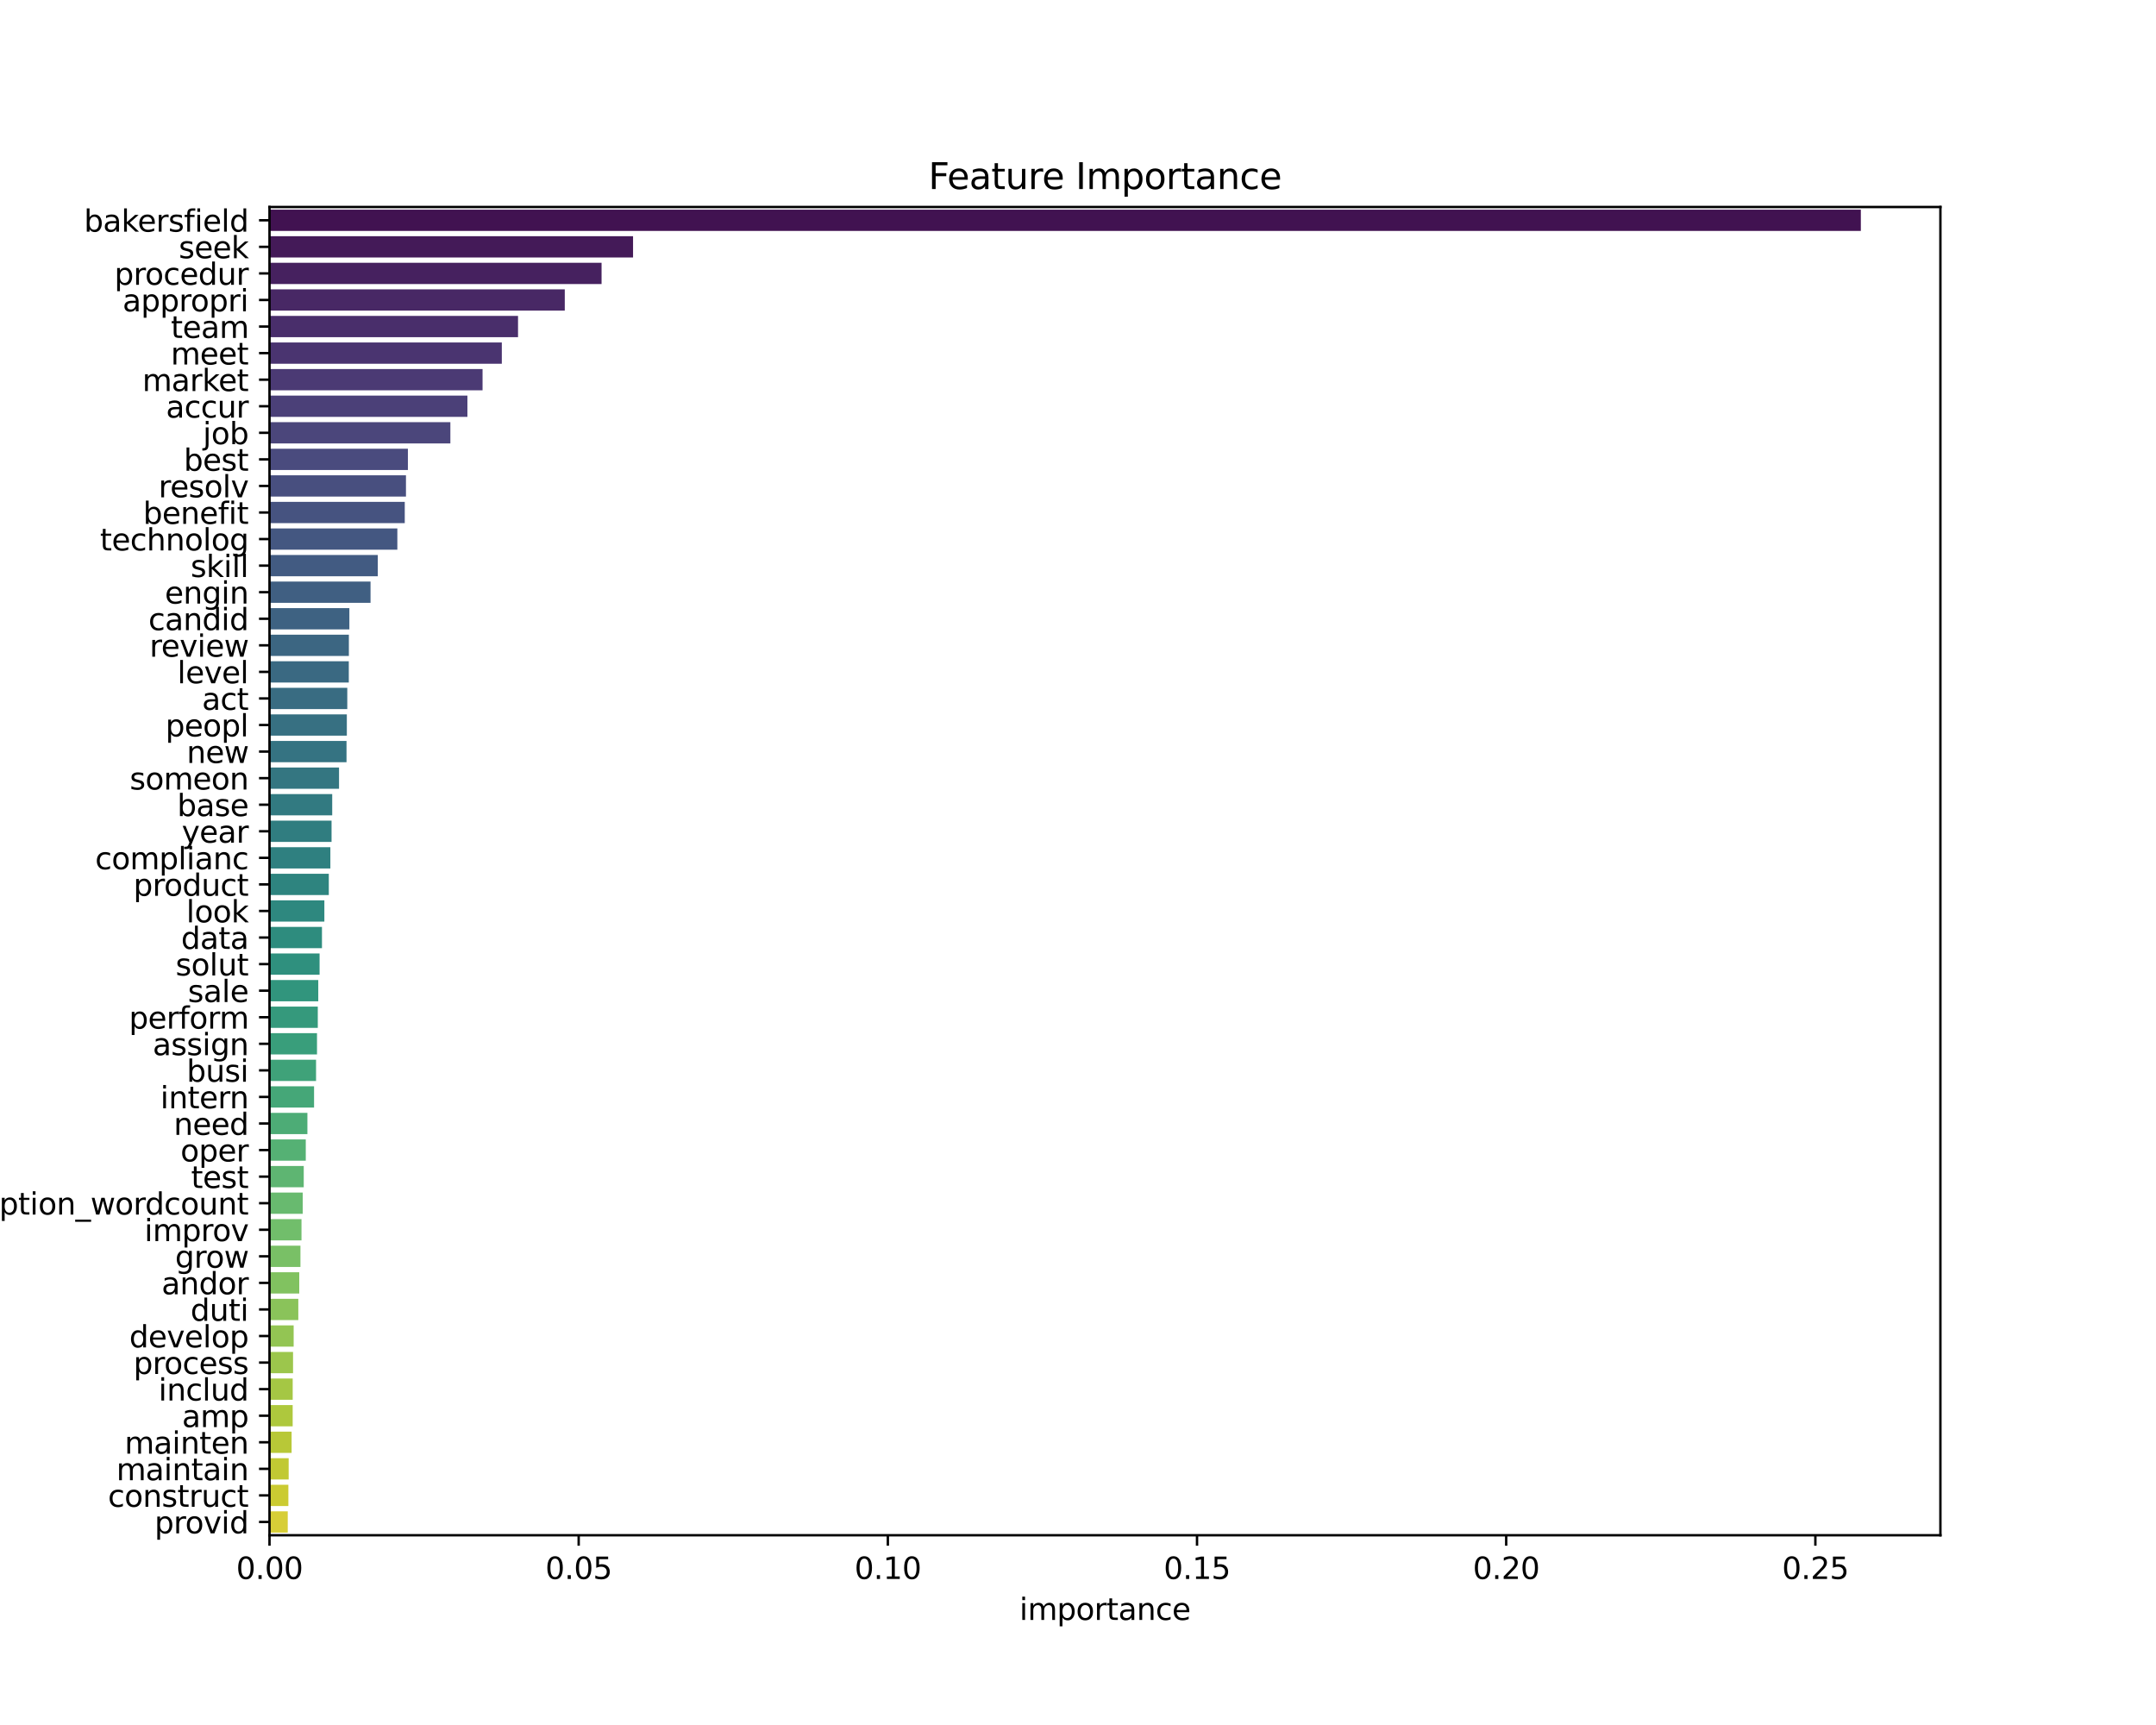 <?xml version="1.0" encoding="utf-8" standalone="no"?>
<!DOCTYPE svg PUBLIC "-//W3C//DTD SVG 1.1//EN"
  "http://www.w3.org/Graphics/SVG/1.1/DTD/svg11.dtd">
<svg xmlns:xlink="http://www.w3.org/1999/xlink" width="720pt" height="576pt" viewBox="0 0 720 576" xmlns="http://www.w3.org/2000/svg" version="1.1">
 <defs>
  <style type="text/css">*{stroke-linejoin: round; stroke-linecap: butt}</style>
 </defs>
 <g id="figure_1">
  <g id="patch_1">
   <path d="M 0 576 
L 720 576 
L 720 0 
L 0 0 
z
" style="fill: #ffffff"/>
  </g>
  <g id="axes_1">
   <g id="patch_2">
    <path d="M 90 512.64 
L 648 512.64 
L 648 69.12 
L 90 69.12 
z
" style="fill: #ffffff"/>
   </g>
   <g id="patch_3">
    <path d="M 90 70.007 
L 621.429 70.007 
L 621.429 77.103 
L 90 77.103 
z
" clip-path="url(#pb89bfead3e)" style="fill: #411251"/>
   </g>
   <g id="patch_4">
    <path d="M 90 78.877 
L 211.408 78.877 
L 211.408 85.974 
L 90 85.974 
z
" clip-path="url(#pb89bfead3e)" style="fill: #441a58"/>
   </g>
   <g id="patch_5">
    <path d="M 90 87.748 
L 200.894 87.748 
L 200.894 94.844 
L 90 94.844 
z
" clip-path="url(#pb89bfead3e)" style="fill: #46215f"/>
   </g>
   <g id="patch_6">
    <path d="M 90 96.618 
L 188.607 96.618 
L 188.607 103.715 
L 90 103.715 
z
" clip-path="url(#pb89bfead3e)" style="fill: #482865"/>
   </g>
   <g id="patch_7">
    <path d="M 90 105.489 
L 172.997 105.489 
L 172.997 112.585 
L 90 112.585 
z
" clip-path="url(#pb89bfead3e)" style="fill: #492e6b"/>
   </g>
   <g id="patch_8">
    <path d="M 90 114.359 
L 167.582 114.359 
L 167.582 121.455 
L 90 121.455 
z
" clip-path="url(#pb89bfead3e)" style="fill: #4a3470"/>
   </g>
   <g id="patch_9">
    <path d="M 90 123.229 
L 161.151 123.229 
L 161.151 130.326 
L 90 130.326 
z
" clip-path="url(#pb89bfead3e)" style="fill: #4b3a74"/>
   </g>
   <g id="patch_10">
    <path d="M 90 132.1 
L 156.094 132.1 
L 156.094 139.196 
L 90 139.196 
z
" clip-path="url(#pb89bfead3e)" style="fill: #4b4078"/>
   </g>
   <g id="patch_11">
    <path d="M 90 140.97 
L 150.402 140.97 
L 150.402 148.067 
L 90 148.067 
z
" clip-path="url(#pb89bfead3e)" style="fill: #4b467b"/>
   </g>
   <g id="patch_12">
    <path d="M 90 149.841 
L 136.218 149.841 
L 136.218 156.937 
L 90 156.937 
z
" clip-path="url(#pb89bfead3e)" style="fill: #4a4b7e"/>
   </g>
   <g id="patch_13">
    <path d="M 90 158.711 
L 135.574 158.711 
L 135.574 165.807 
L 90 165.807 
z
" clip-path="url(#pb89bfead3e)" style="fill: #484f7f"/>
   </g>
   <g id="patch_14">
    <path d="M 90 167.581 
L 135.17 167.581 
L 135.17 174.678 
L 90 174.678 
z
" clip-path="url(#pb89bfead3e)" style="fill: #465380"/>
   </g>
   <g id="patch_15">
    <path d="M 90 176.452 
L 132.696 176.452 
L 132.696 183.548 
L 90 183.548 
z
" clip-path="url(#pb89bfead3e)" style="fill: #445781"/>
   </g>
   <g id="patch_16">
    <path d="M 90 185.322 
L 126.169 185.322 
L 126.169 192.419 
L 90 192.419 
z
" clip-path="url(#pb89bfead3e)" style="fill: #425b82"/>
   </g>
   <g id="patch_17">
    <path d="M 90 194.193 
L 123.741 194.193 
L 123.741 201.289 
L 90 201.289 
z
" clip-path="url(#pb89bfead3e)" style="fill: #405f82"/>
   </g>
   <g id="patch_18">
    <path d="M 90 203.063 
L 116.674 203.063 
L 116.674 210.159 
L 90 210.159 
z
" clip-path="url(#pb89bfead3e)" style="fill: #3e6282"/>
   </g>
   <g id="patch_19">
    <path d="M 90 211.933 
L 116.507 211.933 
L 116.507 219.03 
L 90 219.03 
z
" clip-path="url(#pb89bfead3e)" style="fill: #3c6682"/>
   </g>
   <g id="patch_20">
    <path d="M 90 220.804 
L 116.482 220.804 
L 116.482 227.9 
L 90 227.9 
z
" clip-path="url(#pb89bfead3e)" style="fill: #3a6982"/>
   </g>
   <g id="patch_21">
    <path d="M 90 229.674 
L 115.976 229.674 
L 115.976 236.771 
L 90 236.771 
z
" clip-path="url(#pb89bfead3e)" style="fill: #396c82"/>
   </g>
   <g id="patch_22">
    <path d="M 90 238.545 
L 115.825 238.545 
L 115.825 245.641 
L 90 245.641 
z
" clip-path="url(#pb89bfead3e)" style="fill: #377082"/>
   </g>
   <g id="patch_23">
    <path d="M 90 247.415 
L 115.721 247.415 
L 115.721 254.511 
L 90 254.511 
z
" clip-path="url(#pb89bfead3e)" style="fill: #357382"/>
   </g>
   <g id="patch_24">
    <path d="M 90 256.285 
L 113.22 256.285 
L 113.22 263.382 
L 90 263.382 
z
" clip-path="url(#pb89bfead3e)" style="fill: #347681"/>
   </g>
   <g id="patch_25">
    <path d="M 90 265.156 
L 110.943 265.156 
L 110.943 272.252 
L 90 272.252 
z
" clip-path="url(#pb89bfead3e)" style="fill: #327a81"/>
   </g>
   <g id="patch_26">
    <path d="M 90 274.026 
L 110.722 274.026 
L 110.722 281.123 
L 90 281.123 
z
" clip-path="url(#pb89bfead3e)" style="fill: #307d80"/>
   </g>
   <g id="patch_27">
    <path d="M 90 282.897 
L 110.327 282.897 
L 110.327 289.993 
L 90 289.993 
z
" clip-path="url(#pb89bfead3e)" style="fill: #2f8080"/>
   </g>
   <g id="patch_28">
    <path d="M 90 291.767 
L 109.806 291.767 
L 109.806 298.863 
L 90 298.863 
z
" clip-path="url(#pb89bfead3e)" style="fill: #2e847f"/>
   </g>
   <g id="patch_29">
    <path d="M 90 300.637 
L 108.321 300.637 
L 108.321 307.734 
L 90 307.734 
z
" clip-path="url(#pb89bfead3e)" style="fill: #2e887f"/>
   </g>
   <g id="patch_30">
    <path d="M 90 309.508 
L 107.521 309.508 
L 107.521 316.604 
L 90 316.604 
z
" clip-path="url(#pb89bfead3e)" style="fill: #2e8c7e"/>
   </g>
   <g id="patch_31">
    <path d="M 90 318.378 
L 106.726 318.378 
L 106.726 325.475 
L 90 325.475 
z
" clip-path="url(#pb89bfead3e)" style="fill: #2f907e"/>
   </g>
   <g id="patch_32">
    <path d="M 90 327.249 
L 106.286 327.249 
L 106.286 334.345 
L 90 334.345 
z
" clip-path="url(#pb89bfead3e)" style="fill: #31957d"/>
   </g>
   <g id="patch_33">
    <path d="M 90 336.119 
L 106.127 336.119 
L 106.127 343.215 
L 90 343.215 
z
" clip-path="url(#pb89bfead3e)" style="fill: #35997c"/>
   </g>
   <g id="patch_34">
    <path d="M 90 344.989 
L 105.863 344.989 
L 105.863 352.086 
L 90 352.086 
z
" clip-path="url(#pb89bfead3e)" style="fill: #399e7b"/>
   </g>
   <g id="patch_35">
    <path d="M 90 353.86 
L 105.545 353.86 
L 105.545 360.956 
L 90 360.956 
z
" clip-path="url(#pb89bfead3e)" style="fill: #3fa279"/>
   </g>
   <g id="patch_36">
    <path d="M 90 362.73 
L 104.882 362.73 
L 104.882 369.827 
L 90 369.827 
z
" clip-path="url(#pb89bfead3e)" style="fill: #45a778"/>
   </g>
   <g id="patch_37">
    <path d="M 90 371.601 
L 102.658 371.601 
L 102.658 378.697 
L 90 378.697 
z
" clip-path="url(#pb89bfead3e)" style="fill: #4dac76"/>
   </g>
   <g id="patch_38">
    <path d="M 90 380.471 
L 102.114 380.471 
L 102.114 387.567 
L 90 387.567 
z
" clip-path="url(#pb89bfead3e)" style="fill: #55b174"/>
   </g>
   <g id="patch_39">
    <path d="M 90 389.341 
L 101.434 389.341 
L 101.434 396.438 
L 90 396.438 
z
" clip-path="url(#pb89bfead3e)" style="fill: #5eb572"/>
   </g>
   <g id="patch_40">
    <path d="M 90 398.212 
L 101.093 398.212 
L 101.093 405.308 
L 90 405.308 
z
" clip-path="url(#pb89bfead3e)" style="fill: #68ba6f"/>
   </g>
   <g id="patch_41">
    <path d="M 90 407.082 
L 100.686 407.082 
L 100.686 414.179 
L 90 414.179 
z
" clip-path="url(#pb89bfead3e)" style="fill: #71be6b"/>
   </g>
   <g id="patch_42">
    <path d="M 90 415.953 
L 100.334 415.953 
L 100.334 423.049 
L 90 423.049 
z
" clip-path="url(#pb89bfead3e)" style="fill: #79c066"/>
   </g>
   <g id="patch_43">
    <path d="M 90 424.823 
L 99.937 424.823 
L 99.937 431.919 
L 90 431.919 
z
" clip-path="url(#pb89bfead3e)" style="fill: #81c260"/>
   </g>
   <g id="patch_44">
    <path d="M 90 433.693 
L 99.622 433.693 
L 99.622 440.79 
L 90 440.79 
z
" clip-path="url(#pb89bfead3e)" style="fill: #8ac35a"/>
   </g>
   <g id="patch_45">
    <path d="M 90 442.564 
L 98.069 442.564 
L 98.069 449.66 
L 90 449.66 
z
" clip-path="url(#pb89bfead3e)" style="fill: #93c553"/>
   </g>
   <g id="patch_46">
    <path d="M 90 451.434 
L 97.866 451.434 
L 97.866 458.531 
L 90 458.531 
z
" clip-path="url(#pb89bfead3e)" style="fill: #9cc64c"/>
   </g>
   <g id="patch_47">
    <path d="M 90 460.305 
L 97.747 460.305 
L 97.747 467.401 
L 90 467.401 
z
" clip-path="url(#pb89bfead3e)" style="fill: #a5c744"/>
   </g>
   <g id="patch_48">
    <path d="M 90 469.175 
L 97.74 469.175 
L 97.74 476.271 
L 90 476.271 
z
" clip-path="url(#pb89bfead3e)" style="fill: #aec83d"/>
   </g>
   <g id="patch_49">
    <path d="M 90 478.045 
L 97.382 478.045 
L 97.382 485.142 
L 90 485.142 
z
" clip-path="url(#pb89bfead3e)" style="fill: #b8c837"/>
   </g>
   <g id="patch_50">
    <path d="M 90 486.916 
L 96.401 486.916 
L 96.401 494.012 
L 90 494.012 
z
" clip-path="url(#pb89bfead3e)" style="fill: #c1c933"/>
   </g>
   <g id="patch_51">
    <path d="M 90 495.786 
L 96.303 495.786 
L 96.303 502.883 
L 90 502.883 
z
" clip-path="url(#pb89bfead3e)" style="fill: #cbcb32"/>
   </g>
   <g id="patch_52">
    <path d="M 90 504.657 
L 96.096 504.657 
L 96.096 511.753 
L 90 511.753 
z
" clip-path="url(#pb89bfead3e)" style="fill: #d7ce37"/>
   </g>
   <g id="matplotlib.axis_1">
    <g id="xtick_1">
     <g id="line2d_1">
      <defs>
       <path id="m4427f6c33b" d="M 0 0 
L 0 3.5 
" style="stroke: #000000; stroke-width: 0.8"/>
      </defs>
      <g>
       <use xlink:href="#m4427f6c33b" x="90" y="512.64" style="stroke: #000000; stroke-width: 0.8"/>
      </g>
     </g>
     <g id="text_1">
      <!-- 0.00 -->
      <g transform="translate(78.867 527.238) scale(0.1 -0.1)">
       <defs>
        <path id="DejaVuSans-30" d="M 2034 4250 
Q 1547 4250 1301 3770 
Q 1056 3291 1056 2328 
Q 1056 1369 1301 889 
Q 1547 409 2034 409 
Q 2525 409 2770 889 
Q 3016 1369 3016 2328 
Q 3016 3291 2770 3770 
Q 2525 4250 2034 4250 
z
M 2034 4750 
Q 2819 4750 3233 4129 
Q 3647 3509 3647 2328 
Q 3647 1150 3233 529 
Q 2819 -91 2034 -91 
Q 1250 -91 836 529 
Q 422 1150 422 2328 
Q 422 3509 836 4129 
Q 1250 4750 2034 4750 
z
" transform="scale(0.016)"/>
        <path id="DejaVuSans-2e" d="M 684 794 
L 1344 794 
L 1344 0 
L 684 0 
L 684 794 
z
" transform="scale(0.016)"/>
       </defs>
       <use xlink:href="#DejaVuSans-30"/>
       <use xlink:href="#DejaVuSans-2e" transform="translate(63.623 0)"/>
       <use xlink:href="#DejaVuSans-30" transform="translate(95.41 0)"/>
       <use xlink:href="#DejaVuSans-30" transform="translate(159.033 0)"/>
      </g>
     </g>
    </g>
    <g id="xtick_2">
     <g id="line2d_2">
      <g>
       <use xlink:href="#m4427f6c33b" x="193.249" y="512.64" style="stroke: #000000; stroke-width: 0.8"/>
      </g>
     </g>
     <g id="text_2">
      <!-- 0.05 -->
      <g transform="translate(182.116 527.238) scale(0.1 -0.1)">
       <defs>
        <path id="DejaVuSans-35" d="M 691 4666 
L 3169 4666 
L 3169 4134 
L 1269 4134 
L 1269 2991 
Q 1406 3038 1543 3061 
Q 1681 3084 1819 3084 
Q 2600 3084 3056 2656 
Q 3513 2228 3513 1497 
Q 3513 744 3044 326 
Q 2575 -91 1722 -91 
Q 1428 -91 1123 -41 
Q 819 9 494 109 
L 494 744 
Q 775 591 1075 516 
Q 1375 441 1709 441 
Q 2250 441 2565 725 
Q 2881 1009 2881 1497 
Q 2881 1984 2565 2268 
Q 2250 2553 1709 2553 
Q 1456 2553 1204 2497 
Q 953 2441 691 2322 
L 691 4666 
z
" transform="scale(0.016)"/>
       </defs>
       <use xlink:href="#DejaVuSans-30"/>
       <use xlink:href="#DejaVuSans-2e" transform="translate(63.623 0)"/>
       <use xlink:href="#DejaVuSans-30" transform="translate(95.41 0)"/>
       <use xlink:href="#DejaVuSans-35" transform="translate(159.033 0)"/>
      </g>
     </g>
    </g>
    <g id="xtick_3">
     <g id="line2d_3">
      <g>
       <use xlink:href="#m4427f6c33b" x="296.498" y="512.64" style="stroke: #000000; stroke-width: 0.8"/>
      </g>
     </g>
     <g id="text_3">
      <!-- 0.10 -->
      <g transform="translate(285.365 527.238) scale(0.1 -0.1)">
       <defs>
        <path id="DejaVuSans-31" d="M 794 531 
L 1825 531 
L 1825 4091 
L 703 3866 
L 703 4441 
L 1819 4666 
L 2450 4666 
L 2450 531 
L 3481 531 
L 3481 0 
L 794 0 
L 794 531 
z
" transform="scale(0.016)"/>
       </defs>
       <use xlink:href="#DejaVuSans-30"/>
       <use xlink:href="#DejaVuSans-2e" transform="translate(63.623 0)"/>
       <use xlink:href="#DejaVuSans-31" transform="translate(95.41 0)"/>
       <use xlink:href="#DejaVuSans-30" transform="translate(159.033 0)"/>
      </g>
     </g>
    </g>
    <g id="xtick_4">
     <g id="line2d_4">
      <g>
       <use xlink:href="#m4427f6c33b" x="399.747" y="512.64" style="stroke: #000000; stroke-width: 0.8"/>
      </g>
     </g>
     <g id="text_4">
      <!-- 0.15 -->
      <g transform="translate(388.614 527.238) scale(0.1 -0.1)">
       <use xlink:href="#DejaVuSans-30"/>
       <use xlink:href="#DejaVuSans-2e" transform="translate(63.623 0)"/>
       <use xlink:href="#DejaVuSans-31" transform="translate(95.41 0)"/>
       <use xlink:href="#DejaVuSans-35" transform="translate(159.033 0)"/>
      </g>
     </g>
    </g>
    <g id="xtick_5">
     <g id="line2d_5">
      <g>
       <use xlink:href="#m4427f6c33b" x="502.996" y="512.64" style="stroke: #000000; stroke-width: 0.8"/>
      </g>
     </g>
     <g id="text_5">
      <!-- 0.20 -->
      <g transform="translate(491.863 527.238) scale(0.1 -0.1)">
       <defs>
        <path id="DejaVuSans-32" d="M 1228 531 
L 3431 531 
L 3431 0 
L 469 0 
L 469 531 
Q 828 903 1448 1529 
Q 2069 2156 2228 2338 
Q 2531 2678 2651 2914 
Q 2772 3150 2772 3378 
Q 2772 3750 2511 3984 
Q 2250 4219 1831 4219 
Q 1534 4219 1204 4116 
Q 875 4013 500 3803 
L 500 4441 
Q 881 4594 1212 4672 
Q 1544 4750 1819 4750 
Q 2544 4750 2975 4387 
Q 3406 4025 3406 3419 
Q 3406 3131 3298 2873 
Q 3191 2616 2906 2266 
Q 2828 2175 2409 1742 
Q 1991 1309 1228 531 
z
" transform="scale(0.016)"/>
       </defs>
       <use xlink:href="#DejaVuSans-30"/>
       <use xlink:href="#DejaVuSans-2e" transform="translate(63.623 0)"/>
       <use xlink:href="#DejaVuSans-32" transform="translate(95.41 0)"/>
       <use xlink:href="#DejaVuSans-30" transform="translate(159.033 0)"/>
      </g>
     </g>
    </g>
    <g id="xtick_6">
     <g id="line2d_6">
      <g>
       <use xlink:href="#m4427f6c33b" x="606.245" y="512.64" style="stroke: #000000; stroke-width: 0.8"/>
      </g>
     </g>
     <g id="text_6">
      <!-- 0.25 -->
      <g transform="translate(595.112 527.238) scale(0.1 -0.1)">
       <use xlink:href="#DejaVuSans-30"/>
       <use xlink:href="#DejaVuSans-2e" transform="translate(63.623 0)"/>
       <use xlink:href="#DejaVuSans-32" transform="translate(95.41 0)"/>
       <use xlink:href="#DejaVuSans-35" transform="translate(159.033 0)"/>
      </g>
     </g>
    </g>
    <g id="text_7">
     <!-- importance -->
     <g transform="translate(340.433 540.917) scale(0.1 -0.1)">
      <defs>
       <path id="DejaVuSans-69" d="M 603 3500 
L 1178 3500 
L 1178 0 
L 603 0 
L 603 3500 
z
M 603 4863 
L 1178 4863 
L 1178 4134 
L 603 4134 
L 603 4863 
z
" transform="scale(0.016)"/>
       <path id="DejaVuSans-6d" d="M 3328 2828 
Q 3544 3216 3844 3400 
Q 4144 3584 4550 3584 
Q 5097 3584 5394 3201 
Q 5691 2819 5691 2113 
L 5691 0 
L 5113 0 
L 5113 2094 
Q 5113 2597 4934 2840 
Q 4756 3084 4391 3084 
Q 3944 3084 3684 2787 
Q 3425 2491 3425 1978 
L 3425 0 
L 2847 0 
L 2847 2094 
Q 2847 2600 2669 2842 
Q 2491 3084 2119 3084 
Q 1678 3084 1418 2786 
Q 1159 2488 1159 1978 
L 1159 0 
L 581 0 
L 581 3500 
L 1159 3500 
L 1159 2956 
Q 1356 3278 1631 3431 
Q 1906 3584 2284 3584 
Q 2666 3584 2933 3390 
Q 3200 3197 3328 2828 
z
" transform="scale(0.016)"/>
       <path id="DejaVuSans-70" d="M 1159 525 
L 1159 -1331 
L 581 -1331 
L 581 3500 
L 1159 3500 
L 1159 2969 
Q 1341 3281 1617 3432 
Q 1894 3584 2278 3584 
Q 2916 3584 3314 3078 
Q 3713 2572 3713 1747 
Q 3713 922 3314 415 
Q 2916 -91 2278 -91 
Q 1894 -91 1617 61 
Q 1341 213 1159 525 
z
M 3116 1747 
Q 3116 2381 2855 2742 
Q 2594 3103 2138 3103 
Q 1681 3103 1420 2742 
Q 1159 2381 1159 1747 
Q 1159 1113 1420 752 
Q 1681 391 2138 391 
Q 2594 391 2855 752 
Q 3116 1113 3116 1747 
z
" transform="scale(0.016)"/>
       <path id="DejaVuSans-6f" d="M 1959 3097 
Q 1497 3097 1228 2736 
Q 959 2375 959 1747 
Q 959 1119 1226 758 
Q 1494 397 1959 397 
Q 2419 397 2687 759 
Q 2956 1122 2956 1747 
Q 2956 2369 2687 2733 
Q 2419 3097 1959 3097 
z
M 1959 3584 
Q 2709 3584 3137 3096 
Q 3566 2609 3566 1747 
Q 3566 888 3137 398 
Q 2709 -91 1959 -91 
Q 1206 -91 779 398 
Q 353 888 353 1747 
Q 353 2609 779 3096 
Q 1206 3584 1959 3584 
z
" transform="scale(0.016)"/>
       <path id="DejaVuSans-72" d="M 2631 2963 
Q 2534 3019 2420 3045 
Q 2306 3072 2169 3072 
Q 1681 3072 1420 2755 
Q 1159 2438 1159 1844 
L 1159 0 
L 581 0 
L 581 3500 
L 1159 3500 
L 1159 2956 
Q 1341 3275 1631 3429 
Q 1922 3584 2338 3584 
Q 2397 3584 2469 3576 
Q 2541 3569 2628 3553 
L 2631 2963 
z
" transform="scale(0.016)"/>
       <path id="DejaVuSans-74" d="M 1172 4494 
L 1172 3500 
L 2356 3500 
L 2356 3053 
L 1172 3053 
L 1172 1153 
Q 1172 725 1289 603 
Q 1406 481 1766 481 
L 2356 481 
L 2356 0 
L 1766 0 
Q 1100 0 847 248 
Q 594 497 594 1153 
L 594 3053 
L 172 3053 
L 172 3500 
L 594 3500 
L 594 4494 
L 1172 4494 
z
" transform="scale(0.016)"/>
       <path id="DejaVuSans-61" d="M 2194 1759 
Q 1497 1759 1228 1600 
Q 959 1441 959 1056 
Q 959 750 1161 570 
Q 1363 391 1709 391 
Q 2188 391 2477 730 
Q 2766 1069 2766 1631 
L 2766 1759 
L 2194 1759 
z
M 3341 1997 
L 3341 0 
L 2766 0 
L 2766 531 
Q 2569 213 2275 61 
Q 1981 -91 1556 -91 
Q 1019 -91 701 211 
Q 384 513 384 1019 
Q 384 1609 779 1909 
Q 1175 2209 1959 2209 
L 2766 2209 
L 2766 2266 
Q 2766 2663 2505 2880 
Q 2244 3097 1772 3097 
Q 1472 3097 1187 3025 
Q 903 2953 641 2809 
L 641 3341 
Q 956 3463 1253 3523 
Q 1550 3584 1831 3584 
Q 2591 3584 2966 3190 
Q 3341 2797 3341 1997 
z
" transform="scale(0.016)"/>
       <path id="DejaVuSans-6e" d="M 3513 2113 
L 3513 0 
L 2938 0 
L 2938 2094 
Q 2938 2591 2744 2837 
Q 2550 3084 2163 3084 
Q 1697 3084 1428 2787 
Q 1159 2491 1159 1978 
L 1159 0 
L 581 0 
L 581 3500 
L 1159 3500 
L 1159 2956 
Q 1366 3272 1645 3428 
Q 1925 3584 2291 3584 
Q 2894 3584 3203 3211 
Q 3513 2838 3513 2113 
z
" transform="scale(0.016)"/>
       <path id="DejaVuSans-63" d="M 3122 3366 
L 3122 2828 
Q 2878 2963 2633 3030 
Q 2388 3097 2138 3097 
Q 1578 3097 1268 2742 
Q 959 2388 959 1747 
Q 959 1106 1268 751 
Q 1578 397 2138 397 
Q 2388 397 2633 464 
Q 2878 531 3122 666 
L 3122 134 
Q 2881 22 2623 -34 
Q 2366 -91 2075 -91 
Q 1284 -91 818 406 
Q 353 903 353 1747 
Q 353 2603 823 3093 
Q 1294 3584 2113 3584 
Q 2378 3584 2631 3529 
Q 2884 3475 3122 3366 
z
" transform="scale(0.016)"/>
       <path id="DejaVuSans-65" d="M 3597 1894 
L 3597 1613 
L 953 1613 
Q 991 1019 1311 708 
Q 1631 397 2203 397 
Q 2534 397 2845 478 
Q 3156 559 3463 722 
L 3463 178 
Q 3153 47 2828 -22 
Q 2503 -91 2169 -91 
Q 1331 -91 842 396 
Q 353 884 353 1716 
Q 353 2575 817 3079 
Q 1281 3584 2069 3584 
Q 2775 3584 3186 3129 
Q 3597 2675 3597 1894 
z
M 3022 2063 
Q 3016 2534 2758 2815 
Q 2500 3097 2075 3097 
Q 1594 3097 1305 2825 
Q 1016 2553 972 2059 
L 3022 2063 
z
" transform="scale(0.016)"/>
      </defs>
      <use xlink:href="#DejaVuSans-69"/>
      <use xlink:href="#DejaVuSans-6d" transform="translate(27.783 0)"/>
      <use xlink:href="#DejaVuSans-70" transform="translate(125.195 0)"/>
      <use xlink:href="#DejaVuSans-6f" transform="translate(188.672 0)"/>
      <use xlink:href="#DejaVuSans-72" transform="translate(249.854 0)"/>
      <use xlink:href="#DejaVuSans-74" transform="translate(290.967 0)"/>
      <use xlink:href="#DejaVuSans-61" transform="translate(330.176 0)"/>
      <use xlink:href="#DejaVuSans-6e" transform="translate(391.455 0)"/>
      <use xlink:href="#DejaVuSans-63" transform="translate(454.834 0)"/>
      <use xlink:href="#DejaVuSans-65" transform="translate(509.814 0)"/>
     </g>
    </g>
   </g>
   <g id="matplotlib.axis_2">
    <g id="ytick_1">
     <g id="line2d_7">
      <defs>
       <path id="m9c3646c05f" d="M 0 0 
L -3.5 0 
" style="stroke: #000000; stroke-width: 0.8"/>
      </defs>
      <g>
       <use xlink:href="#m9c3646c05f" x="90" y="73.555" style="stroke: #000000; stroke-width: 0.8"/>
      </g>
     </g>
     <g id="text_8">
      <!-- bakersfield -->
      <g transform="translate(28.044 77.354) scale(0.1 -0.1)">
       <defs>
        <path id="DejaVuSans-62" d="M 3116 1747 
Q 3116 2381 2855 2742 
Q 2594 3103 2138 3103 
Q 1681 3103 1420 2742 
Q 1159 2381 1159 1747 
Q 1159 1113 1420 752 
Q 1681 391 2138 391 
Q 2594 391 2855 752 
Q 3116 1113 3116 1747 
z
M 1159 2969 
Q 1341 3281 1617 3432 
Q 1894 3584 2278 3584 
Q 2916 3584 3314 3078 
Q 3713 2572 3713 1747 
Q 3713 922 3314 415 
Q 2916 -91 2278 -91 
Q 1894 -91 1617 61 
Q 1341 213 1159 525 
L 1159 0 
L 581 0 
L 581 4863 
L 1159 4863 
L 1159 2969 
z
" transform="scale(0.016)"/>
        <path id="DejaVuSans-6b" d="M 581 4863 
L 1159 4863 
L 1159 1991 
L 2875 3500 
L 3609 3500 
L 1753 1863 
L 3688 0 
L 2938 0 
L 1159 1709 
L 1159 0 
L 581 0 
L 581 4863 
z
" transform="scale(0.016)"/>
        <path id="DejaVuSans-73" d="M 2834 3397 
L 2834 2853 
Q 2591 2978 2328 3040 
Q 2066 3103 1784 3103 
Q 1356 3103 1142 2972 
Q 928 2841 928 2578 
Q 928 2378 1081 2264 
Q 1234 2150 1697 2047 
L 1894 2003 
Q 2506 1872 2764 1633 
Q 3022 1394 3022 966 
Q 3022 478 2636 193 
Q 2250 -91 1575 -91 
Q 1294 -91 989 -36 
Q 684 19 347 128 
L 347 722 
Q 666 556 975 473 
Q 1284 391 1588 391 
Q 1994 391 2212 530 
Q 2431 669 2431 922 
Q 2431 1156 2273 1281 
Q 2116 1406 1581 1522 
L 1381 1569 
Q 847 1681 609 1914 
Q 372 2147 372 2553 
Q 372 3047 722 3315 
Q 1072 3584 1716 3584 
Q 2034 3584 2315 3537 
Q 2597 3491 2834 3397 
z
" transform="scale(0.016)"/>
        <path id="DejaVuSans-66" d="M 2375 4863 
L 2375 4384 
L 1825 4384 
Q 1516 4384 1395 4259 
Q 1275 4134 1275 3809 
L 1275 3500 
L 2222 3500 
L 2222 3053 
L 1275 3053 
L 1275 0 
L 697 0 
L 697 3053 
L 147 3053 
L 147 3500 
L 697 3500 
L 697 3744 
Q 697 4328 969 4595 
Q 1241 4863 1831 4863 
L 2375 4863 
z
" transform="scale(0.016)"/>
        <path id="DejaVuSans-6c" d="M 603 4863 
L 1178 4863 
L 1178 0 
L 603 0 
L 603 4863 
z
" transform="scale(0.016)"/>
        <path id="DejaVuSans-64" d="M 2906 2969 
L 2906 4863 
L 3481 4863 
L 3481 0 
L 2906 0 
L 2906 525 
Q 2725 213 2448 61 
Q 2172 -91 1784 -91 
Q 1150 -91 751 415 
Q 353 922 353 1747 
Q 353 2572 751 3078 
Q 1150 3584 1784 3584 
Q 2172 3584 2448 3432 
Q 2725 3281 2906 2969 
z
M 947 1747 
Q 947 1113 1208 752 
Q 1469 391 1925 391 
Q 2381 391 2643 752 
Q 2906 1113 2906 1747 
Q 2906 2381 2643 2742 
Q 2381 3103 1925 3103 
Q 1469 3103 1208 2742 
Q 947 2381 947 1747 
z
" transform="scale(0.016)"/>
       </defs>
       <use xlink:href="#DejaVuSans-62"/>
       <use xlink:href="#DejaVuSans-61" transform="translate(63.477 0)"/>
       <use xlink:href="#DejaVuSans-6b" transform="translate(124.756 0)"/>
       <use xlink:href="#DejaVuSans-65" transform="translate(179.041 0)"/>
       <use xlink:href="#DejaVuSans-72" transform="translate(240.564 0)"/>
       <use xlink:href="#DejaVuSans-73" transform="translate(281.678 0)"/>
       <use xlink:href="#DejaVuSans-66" transform="translate(333.777 0)"/>
       <use xlink:href="#DejaVuSans-69" transform="translate(368.982 0)"/>
       <use xlink:href="#DejaVuSans-65" transform="translate(396.766 0)"/>
       <use xlink:href="#DejaVuSans-6c" transform="translate(458.289 0)"/>
       <use xlink:href="#DejaVuSans-64" transform="translate(486.072 0)"/>
      </g>
     </g>
    </g>
    <g id="ytick_2">
     <g id="line2d_8">
      <g>
       <use xlink:href="#m9c3646c05f" x="90" y="82.426" style="stroke: #000000; stroke-width: 0.8"/>
      </g>
     </g>
     <g id="text_9">
      <!-- seek -->
      <g transform="translate(59.694 86.225) scale(0.1 -0.1)">
       <use xlink:href="#DejaVuSans-73"/>
       <use xlink:href="#DejaVuSans-65" transform="translate(52.1 0)"/>
       <use xlink:href="#DejaVuSans-65" transform="translate(113.623 0)"/>
       <use xlink:href="#DejaVuSans-6b" transform="translate(175.146 0)"/>
      </g>
     </g>
    </g>
    <g id="ytick_3">
     <g id="line2d_9">
      <g>
       <use xlink:href="#m9c3646c05f" x="90" y="91.296" style="stroke: #000000; stroke-width: 0.8"/>
      </g>
     </g>
     <g id="text_10">
      <!-- procedur -->
      <g transform="translate(38.198 95.095) scale(0.1 -0.1)">
       <defs>
        <path id="DejaVuSans-75" d="M 544 1381 
L 544 3500 
L 1119 3500 
L 1119 1403 
Q 1119 906 1312 657 
Q 1506 409 1894 409 
Q 2359 409 2629 706 
Q 2900 1003 2900 1516 
L 2900 3500 
L 3475 3500 
L 3475 0 
L 2900 0 
L 2900 538 
Q 2691 219 2414 64 
Q 2138 -91 1772 -91 
Q 1169 -91 856 284 
Q 544 659 544 1381 
z
M 1991 3584 
L 1991 3584 
z
" transform="scale(0.016)"/>
       </defs>
       <use xlink:href="#DejaVuSans-70"/>
       <use xlink:href="#DejaVuSans-72" transform="translate(63.477 0)"/>
       <use xlink:href="#DejaVuSans-6f" transform="translate(102.34 0)"/>
       <use xlink:href="#DejaVuSans-63" transform="translate(163.521 0)"/>
       <use xlink:href="#DejaVuSans-65" transform="translate(218.502 0)"/>
       <use xlink:href="#DejaVuSans-64" transform="translate(280.025 0)"/>
       <use xlink:href="#DejaVuSans-75" transform="translate(343.502 0)"/>
       <use xlink:href="#DejaVuSans-72" transform="translate(406.881 0)"/>
      </g>
     </g>
    </g>
    <g id="ytick_4">
     <g id="line2d_10">
      <g>
       <use xlink:href="#m9c3646c05f" x="90" y="100.166" style="stroke: #000000; stroke-width: 0.8"/>
      </g>
     </g>
     <g id="text_11">
      <!-- appropri -->
      <g transform="translate(40.933 103.966) scale(0.1 -0.1)">
       <use xlink:href="#DejaVuSans-61"/>
       <use xlink:href="#DejaVuSans-70" transform="translate(61.279 0)"/>
       <use xlink:href="#DejaVuSans-70" transform="translate(124.756 0)"/>
       <use xlink:href="#DejaVuSans-72" transform="translate(188.232 0)"/>
       <use xlink:href="#DejaVuSans-6f" transform="translate(227.096 0)"/>
       <use xlink:href="#DejaVuSans-70" transform="translate(288.277 0)"/>
       <use xlink:href="#DejaVuSans-72" transform="translate(351.754 0)"/>
       <use xlink:href="#DejaVuSans-69" transform="translate(392.867 0)"/>
      </g>
     </g>
    </g>
    <g id="ytick_5">
     <g id="line2d_11">
      <g>
       <use xlink:href="#m9c3646c05f" x="90" y="109.037" style="stroke: #000000; stroke-width: 0.8"/>
      </g>
     </g>
     <g id="text_12">
      <!-- team -->
      <g transform="translate(57.058 112.836) scale(0.1 -0.1)">
       <use xlink:href="#DejaVuSans-74"/>
       <use xlink:href="#DejaVuSans-65" transform="translate(39.209 0)"/>
       <use xlink:href="#DejaVuSans-61" transform="translate(100.732 0)"/>
       <use xlink:href="#DejaVuSans-6d" transform="translate(162.012 0)"/>
      </g>
     </g>
    </g>
    <g id="ytick_6">
     <g id="line2d_12">
      <g>
       <use xlink:href="#m9c3646c05f" x="90" y="117.907" style="stroke: #000000; stroke-width: 0.8"/>
      </g>
     </g>
     <g id="text_13">
      <!-- meet -->
      <g transform="translate(57.033 121.706) scale(0.1 -0.1)">
       <use xlink:href="#DejaVuSans-6d"/>
       <use xlink:href="#DejaVuSans-65" transform="translate(97.412 0)"/>
       <use xlink:href="#DejaVuSans-65" transform="translate(158.936 0)"/>
       <use xlink:href="#DejaVuSans-74" transform="translate(220.459 0)"/>
      </g>
     </g>
    </g>
    <g id="ytick_7">
     <g id="line2d_13">
      <g>
       <use xlink:href="#m9c3646c05f" x="90" y="126.778" style="stroke: #000000; stroke-width: 0.8"/>
      </g>
     </g>
     <g id="text_14">
      <!-- market -->
      <g transform="translate(47.519 130.577) scale(0.1 -0.1)">
       <use xlink:href="#DejaVuSans-6d"/>
       <use xlink:href="#DejaVuSans-61" transform="translate(97.412 0)"/>
       <use xlink:href="#DejaVuSans-72" transform="translate(158.691 0)"/>
       <use xlink:href="#DejaVuSans-6b" transform="translate(199.805 0)"/>
       <use xlink:href="#DejaVuSans-65" transform="translate(254.09 0)"/>
       <use xlink:href="#DejaVuSans-74" transform="translate(315.613 0)"/>
      </g>
     </g>
    </g>
    <g id="ytick_8">
     <g id="line2d_14">
      <g>
       <use xlink:href="#m9c3646c05f" x="90" y="135.648" style="stroke: #000000; stroke-width: 0.8"/>
      </g>
     </g>
     <g id="text_15">
      <!-- accur -->
      <g transform="translate(55.427 139.447) scale(0.1 -0.1)">
       <use xlink:href="#DejaVuSans-61"/>
       <use xlink:href="#DejaVuSans-63" transform="translate(61.279 0)"/>
       <use xlink:href="#DejaVuSans-63" transform="translate(116.26 0)"/>
       <use xlink:href="#DejaVuSans-75" transform="translate(171.24 0)"/>
       <use xlink:href="#DejaVuSans-72" transform="translate(234.619 0)"/>
      </g>
     </g>
    </g>
    <g id="ytick_9">
     <g id="line2d_15">
      <g>
       <use xlink:href="#m9c3646c05f" x="90" y="144.518" style="stroke: #000000; stroke-width: 0.8"/>
      </g>
     </g>
     <g id="text_16">
      <!-- job -->
      <g transform="translate(67.755 148.318) scale(0.1 -0.1)">
       <defs>
        <path id="DejaVuSans-6a" d="M 603 3500 
L 1178 3500 
L 1178 -63 
Q 1178 -731 923 -1031 
Q 669 -1331 103 -1331 
L -116 -1331 
L -116 -844 
L 38 -844 
Q 366 -844 484 -692 
Q 603 -541 603 -63 
L 603 3500 
z
M 603 4863 
L 1178 4863 
L 1178 4134 
L 603 4134 
L 603 4863 
z
" transform="scale(0.016)"/>
       </defs>
       <use xlink:href="#DejaVuSans-6a"/>
       <use xlink:href="#DejaVuSans-6f" transform="translate(27.783 0)"/>
       <use xlink:href="#DejaVuSans-62" transform="translate(88.965 0)"/>
      </g>
     </g>
    </g>
    <g id="ytick_10">
     <g id="line2d_16">
      <g>
       <use xlink:href="#m9c3646c05f" x="90" y="153.389" style="stroke: #000000; stroke-width: 0.8"/>
      </g>
     </g>
     <g id="text_17">
      <!-- best -->
      <g transform="translate(61.369 157.188) scale(0.1 -0.1)">
       <use xlink:href="#DejaVuSans-62"/>
       <use xlink:href="#DejaVuSans-65" transform="translate(63.477 0)"/>
       <use xlink:href="#DejaVuSans-73" transform="translate(125 0)"/>
       <use xlink:href="#DejaVuSans-74" transform="translate(177.1 0)"/>
      </g>
     </g>
    </g>
    <g id="ytick_11">
     <g id="line2d_17">
      <g>
       <use xlink:href="#m9c3646c05f" x="90" y="162.259" style="stroke: #000000; stroke-width: 0.8"/>
      </g>
     </g>
     <g id="text_18">
      <!-- resolv -->
      <g transform="translate(52.936 166.058) scale(0.1 -0.1)">
       <defs>
        <path id="DejaVuSans-76" d="M 191 3500 
L 800 3500 
L 1894 563 
L 2988 3500 
L 3597 3500 
L 2284 0 
L 1503 0 
L 191 3500 
z
" transform="scale(0.016)"/>
       </defs>
       <use xlink:href="#DejaVuSans-72"/>
       <use xlink:href="#DejaVuSans-65" transform="translate(38.863 0)"/>
       <use xlink:href="#DejaVuSans-73" transform="translate(100.387 0)"/>
       <use xlink:href="#DejaVuSans-6f" transform="translate(152.486 0)"/>
       <use xlink:href="#DejaVuSans-6c" transform="translate(213.668 0)"/>
       <use xlink:href="#DejaVuSans-76" transform="translate(241.451 0)"/>
      </g>
     </g>
    </g>
    <g id="ytick_12">
     <g id="line2d_18">
      <g>
       <use xlink:href="#m9c3646c05f" x="90" y="171.13" style="stroke: #000000; stroke-width: 0.8"/>
      </g>
     </g>
     <g id="text_19">
      <!-- benefit -->
      <g transform="translate(47.789 174.929) scale(0.1 -0.1)">
       <use xlink:href="#DejaVuSans-62"/>
       <use xlink:href="#DejaVuSans-65" transform="translate(63.477 0)"/>
       <use xlink:href="#DejaVuSans-6e" transform="translate(125 0)"/>
       <use xlink:href="#DejaVuSans-65" transform="translate(188.379 0)"/>
       <use xlink:href="#DejaVuSans-66" transform="translate(249.902 0)"/>
       <use xlink:href="#DejaVuSans-69" transform="translate(285.107 0)"/>
       <use xlink:href="#DejaVuSans-74" transform="translate(312.891 0)"/>
      </g>
     </g>
    </g>
    <g id="ytick_13">
     <g id="line2d_19">
      <g>
       <use xlink:href="#m9c3646c05f" x="90" y="180" style="stroke: #000000; stroke-width: 0.8"/>
      </g>
     </g>
     <g id="text_20">
      <!-- technolog -->
      <g transform="translate(33.389 183.799) scale(0.1 -0.1)">
       <defs>
        <path id="DejaVuSans-68" d="M 3513 2113 
L 3513 0 
L 2938 0 
L 2938 2094 
Q 2938 2591 2744 2837 
Q 2550 3084 2163 3084 
Q 1697 3084 1428 2787 
Q 1159 2491 1159 1978 
L 1159 0 
L 581 0 
L 581 4863 
L 1159 4863 
L 1159 2956 
Q 1366 3272 1645 3428 
Q 1925 3584 2291 3584 
Q 2894 3584 3203 3211 
Q 3513 2838 3513 2113 
z
" transform="scale(0.016)"/>
        <path id="DejaVuSans-67" d="M 2906 1791 
Q 2906 2416 2648 2759 
Q 2391 3103 1925 3103 
Q 1463 3103 1205 2759 
Q 947 2416 947 1791 
Q 947 1169 1205 825 
Q 1463 481 1925 481 
Q 2391 481 2648 825 
Q 2906 1169 2906 1791 
z
M 3481 434 
Q 3481 -459 3084 -895 
Q 2688 -1331 1869 -1331 
Q 1566 -1331 1297 -1286 
Q 1028 -1241 775 -1147 
L 775 -588 
Q 1028 -725 1275 -790 
Q 1522 -856 1778 -856 
Q 2344 -856 2625 -561 
Q 2906 -266 2906 331 
L 2906 616 
Q 2728 306 2450 153 
Q 2172 0 1784 0 
Q 1141 0 747 490 
Q 353 981 353 1791 
Q 353 2603 747 3093 
Q 1141 3584 1784 3584 
Q 2172 3584 2450 3431 
Q 2728 3278 2906 2969 
L 2906 3500 
L 3481 3500 
L 3481 434 
z
" transform="scale(0.016)"/>
       </defs>
       <use xlink:href="#DejaVuSans-74"/>
       <use xlink:href="#DejaVuSans-65" transform="translate(39.209 0)"/>
       <use xlink:href="#DejaVuSans-63" transform="translate(100.732 0)"/>
       <use xlink:href="#DejaVuSans-68" transform="translate(155.713 0)"/>
       <use xlink:href="#DejaVuSans-6e" transform="translate(219.092 0)"/>
       <use xlink:href="#DejaVuSans-6f" transform="translate(282.471 0)"/>
       <use xlink:href="#DejaVuSans-6c" transform="translate(343.652 0)"/>
       <use xlink:href="#DejaVuSans-6f" transform="translate(371.436 0)"/>
       <use xlink:href="#DejaVuSans-67" transform="translate(432.617 0)"/>
      </g>
     </g>
    </g>
    <g id="ytick_14">
     <g id="line2d_20">
      <g>
       <use xlink:href="#m9c3646c05f" x="90" y="188.87" style="stroke: #000000; stroke-width: 0.8"/>
      </g>
     </g>
     <g id="text_21">
      <!-- skill -->
      <g transform="translate(63.666 192.67) scale(0.1 -0.1)">
       <use xlink:href="#DejaVuSans-73"/>
       <use xlink:href="#DejaVuSans-6b" transform="translate(52.1 0)"/>
       <use xlink:href="#DejaVuSans-69" transform="translate(110.01 0)"/>
       <use xlink:href="#DejaVuSans-6c" transform="translate(137.793 0)"/>
       <use xlink:href="#DejaVuSans-6c" transform="translate(165.576 0)"/>
      </g>
     </g>
    </g>
    <g id="ytick_15">
     <g id="line2d_21">
      <g>
       <use xlink:href="#m9c3646c05f" x="90" y="197.741" style="stroke: #000000; stroke-width: 0.8"/>
      </g>
     </g>
     <g id="text_22">
      <!-- engin -->
      <g transform="translate(55.045 201.54) scale(0.1 -0.1)">
       <use xlink:href="#DejaVuSans-65"/>
       <use xlink:href="#DejaVuSans-6e" transform="translate(61.523 0)"/>
       <use xlink:href="#DejaVuSans-67" transform="translate(124.902 0)"/>
       <use xlink:href="#DejaVuSans-69" transform="translate(188.379 0)"/>
       <use xlink:href="#DejaVuSans-6e" transform="translate(216.162 0)"/>
      </g>
     </g>
    </g>
    <g id="ytick_16">
     <g id="line2d_22">
      <g>
       <use xlink:href="#m9c3646c05f" x="90" y="206.611" style="stroke: #000000; stroke-width: 0.8"/>
      </g>
     </g>
     <g id="text_23">
      <!-- candid -->
      <g transform="translate(49.561 210.41) scale(0.1 -0.1)">
       <use xlink:href="#DejaVuSans-63"/>
       <use xlink:href="#DejaVuSans-61" transform="translate(54.98 0)"/>
       <use xlink:href="#DejaVuSans-6e" transform="translate(116.26 0)"/>
       <use xlink:href="#DejaVuSans-64" transform="translate(179.639 0)"/>
       <use xlink:href="#DejaVuSans-69" transform="translate(243.115 0)"/>
       <use xlink:href="#DejaVuSans-64" transform="translate(270.898 0)"/>
      </g>
     </g>
    </g>
    <g id="ytick_17">
     <g id="line2d_23">
      <g>
       <use xlink:href="#m9c3646c05f" x="90" y="215.482" style="stroke: #000000; stroke-width: 0.8"/>
      </g>
     </g>
     <g id="text_24">
      <!-- review -->
      <g transform="translate(49.933 219.281) scale(0.1 -0.1)">
       <defs>
        <path id="DejaVuSans-77" d="M 269 3500 
L 844 3500 
L 1563 769 
L 2278 3500 
L 2956 3500 
L 3675 769 
L 4391 3500 
L 4966 3500 
L 4050 0 
L 3372 0 
L 2619 2869 
L 1863 0 
L 1184 0 
L 269 3500 
z
" transform="scale(0.016)"/>
       </defs>
       <use xlink:href="#DejaVuSans-72"/>
       <use xlink:href="#DejaVuSans-65" transform="translate(38.863 0)"/>
       <use xlink:href="#DejaVuSans-76" transform="translate(100.387 0)"/>
       <use xlink:href="#DejaVuSans-69" transform="translate(159.566 0)"/>
       <use xlink:href="#DejaVuSans-65" transform="translate(187.35 0)"/>
       <use xlink:href="#DejaVuSans-77" transform="translate(248.873 0)"/>
      </g>
     </g>
    </g>
    <g id="ytick_18">
     <g id="line2d_24">
      <g>
       <use xlink:href="#m9c3646c05f" x="90" y="224.352" style="stroke: #000000; stroke-width: 0.8"/>
      </g>
     </g>
     <g id="text_25">
      <!-- level -->
      <g transform="translate(59.219 228.151) scale(0.1 -0.1)">
       <use xlink:href="#DejaVuSans-6c"/>
       <use xlink:href="#DejaVuSans-65" transform="translate(27.783 0)"/>
       <use xlink:href="#DejaVuSans-76" transform="translate(89.307 0)"/>
       <use xlink:href="#DejaVuSans-65" transform="translate(148.486 0)"/>
       <use xlink:href="#DejaVuSans-6c" transform="translate(210.01 0)"/>
      </g>
     </g>
    </g>
    <g id="ytick_19">
     <g id="line2d_25">
      <g>
       <use xlink:href="#m9c3646c05f" x="90" y="233.222" style="stroke: #000000; stroke-width: 0.8"/>
      </g>
     </g>
     <g id="text_26">
      <!-- act -->
      <g transform="translate(67.453 237.022) scale(0.1 -0.1)">
       <use xlink:href="#DejaVuSans-61"/>
       <use xlink:href="#DejaVuSans-63" transform="translate(61.279 0)"/>
       <use xlink:href="#DejaVuSans-74" transform="translate(116.26 0)"/>
      </g>
     </g>
    </g>
    <g id="ytick_20">
     <g id="line2d_26">
      <g>
       <use xlink:href="#m9c3646c05f" x="90" y="242.093" style="stroke: #000000; stroke-width: 0.8"/>
      </g>
     </g>
     <g id="text_27">
      <!-- peopl -->
      <g transform="translate(55.253 245.892) scale(0.1 -0.1)">
       <use xlink:href="#DejaVuSans-70"/>
       <use xlink:href="#DejaVuSans-65" transform="translate(63.477 0)"/>
       <use xlink:href="#DejaVuSans-6f" transform="translate(125 0)"/>
       <use xlink:href="#DejaVuSans-70" transform="translate(186.182 0)"/>
       <use xlink:href="#DejaVuSans-6c" transform="translate(249.658 0)"/>
      </g>
     </g>
    </g>
    <g id="ytick_21">
     <g id="line2d_27">
      <g>
       <use xlink:href="#m9c3646c05f" x="90" y="250.963" style="stroke: #000000; stroke-width: 0.8"/>
      </g>
     </g>
     <g id="text_28">
      <!-- new -->
      <g transform="translate(62.331 254.762) scale(0.1 -0.1)">
       <use xlink:href="#DejaVuSans-6e"/>
       <use xlink:href="#DejaVuSans-65" transform="translate(63.379 0)"/>
       <use xlink:href="#DejaVuSans-77" transform="translate(124.902 0)"/>
      </g>
     </g>
    </g>
    <g id="ytick_22">
     <g id="line2d_28">
      <g>
       <use xlink:href="#m9c3646c05f" x="90" y="259.834" style="stroke: #000000; stroke-width: 0.8"/>
      </g>
     </g>
     <g id="text_29">
      <!-- someon -->
      <g transform="translate(43.322 263.633) scale(0.1 -0.1)">
       <use xlink:href="#DejaVuSans-73"/>
       <use xlink:href="#DejaVuSans-6f" transform="translate(52.1 0)"/>
       <use xlink:href="#DejaVuSans-6d" transform="translate(113.281 0)"/>
       <use xlink:href="#DejaVuSans-65" transform="translate(210.693 0)"/>
       <use xlink:href="#DejaVuSans-6f" transform="translate(272.217 0)"/>
       <use xlink:href="#DejaVuSans-6e" transform="translate(333.398 0)"/>
      </g>
     </g>
    </g>
    <g id="ytick_23">
     <g id="line2d_29">
      <g>
       <use xlink:href="#m9c3646c05f" x="90" y="268.704" style="stroke: #000000; stroke-width: 0.8"/>
      </g>
     </g>
     <g id="text_30">
      <!-- base -->
      <g transform="translate(59.161 272.503) scale(0.1 -0.1)">
       <use xlink:href="#DejaVuSans-62"/>
       <use xlink:href="#DejaVuSans-61" transform="translate(63.477 0)"/>
       <use xlink:href="#DejaVuSans-73" transform="translate(124.756 0)"/>
       <use xlink:href="#DejaVuSans-65" transform="translate(176.855 0)"/>
      </g>
     </g>
    </g>
    <g id="ytick_24">
     <g id="line2d_30">
      <g>
       <use xlink:href="#m9c3646c05f" x="90" y="277.574" style="stroke: #000000; stroke-width: 0.8"/>
      </g>
     </g>
     <g id="text_31">
      <!-- year -->
      <g transform="translate(60.689 281.374) scale(0.1 -0.1)">
       <defs>
        <path id="DejaVuSans-79" d="M 2059 -325 
Q 1816 -950 1584 -1140 
Q 1353 -1331 966 -1331 
L 506 -1331 
L 506 -850 
L 844 -850 
Q 1081 -850 1212 -737 
Q 1344 -625 1503 -206 
L 1606 56 
L 191 3500 
L 800 3500 
L 1894 763 
L 2988 3500 
L 3597 3500 
L 2059 -325 
z
" transform="scale(0.016)"/>
       </defs>
       <use xlink:href="#DejaVuSans-79"/>
       <use xlink:href="#DejaVuSans-65" transform="translate(59.18 0)"/>
       <use xlink:href="#DejaVuSans-61" transform="translate(120.703 0)"/>
       <use xlink:href="#DejaVuSans-72" transform="translate(181.982 0)"/>
      </g>
     </g>
    </g>
    <g id="ytick_25">
     <g id="line2d_31">
      <g>
       <use xlink:href="#m9c3646c05f" x="90" y="286.445" style="stroke: #000000; stroke-width: 0.8"/>
      </g>
     </g>
     <g id="text_32">
      <!-- complianc -->
      <g transform="translate(31.773 290.244) scale(0.1 -0.1)">
       <use xlink:href="#DejaVuSans-63"/>
       <use xlink:href="#DejaVuSans-6f" transform="translate(54.98 0)"/>
       <use xlink:href="#DejaVuSans-6d" transform="translate(116.162 0)"/>
       <use xlink:href="#DejaVuSans-70" transform="translate(213.574 0)"/>
       <use xlink:href="#DejaVuSans-6c" transform="translate(277.051 0)"/>
       <use xlink:href="#DejaVuSans-69" transform="translate(304.834 0)"/>
       <use xlink:href="#DejaVuSans-61" transform="translate(332.617 0)"/>
       <use xlink:href="#DejaVuSans-6e" transform="translate(393.896 0)"/>
       <use xlink:href="#DejaVuSans-63" transform="translate(457.275 0)"/>
      </g>
     </g>
    </g>
    <g id="ytick_26">
     <g id="line2d_32">
      <g>
       <use xlink:href="#m9c3646c05f" x="90" y="295.315" style="stroke: #000000; stroke-width: 0.8"/>
      </g>
     </g>
     <g id="text_33">
      <!-- product -->
      <g transform="translate(44.542 299.114) scale(0.1 -0.1)">
       <use xlink:href="#DejaVuSans-70"/>
       <use xlink:href="#DejaVuSans-72" transform="translate(63.477 0)"/>
       <use xlink:href="#DejaVuSans-6f" transform="translate(102.34 0)"/>
       <use xlink:href="#DejaVuSans-64" transform="translate(163.521 0)"/>
       <use xlink:href="#DejaVuSans-75" transform="translate(226.998 0)"/>
       <use xlink:href="#DejaVuSans-63" transform="translate(290.377 0)"/>
       <use xlink:href="#DejaVuSans-74" transform="translate(345.357 0)"/>
      </g>
     </g>
    </g>
    <g id="ytick_27">
     <g id="line2d_33">
      <g>
       <use xlink:href="#m9c3646c05f" x="90" y="304.186" style="stroke: #000000; stroke-width: 0.8"/>
      </g>
     </g>
     <g id="text_34">
      <!-- look -->
      <g transform="translate(62.194 307.985) scale(0.1 -0.1)">
       <use xlink:href="#DejaVuSans-6c"/>
       <use xlink:href="#DejaVuSans-6f" transform="translate(27.783 0)"/>
       <use xlink:href="#DejaVuSans-6f" transform="translate(88.965 0)"/>
       <use xlink:href="#DejaVuSans-6b" transform="translate(150.146 0)"/>
      </g>
     </g>
    </g>
    <g id="ytick_28">
     <g id="line2d_34">
      <g>
       <use xlink:href="#m9c3646c05f" x="90" y="313.056" style="stroke: #000000; stroke-width: 0.8"/>
      </g>
     </g>
     <g id="text_35">
      <!-- data -->
      <g transform="translate(60.475 316.855) scale(0.1 -0.1)">
       <use xlink:href="#DejaVuSans-64"/>
       <use xlink:href="#DejaVuSans-61" transform="translate(63.477 0)"/>
       <use xlink:href="#DejaVuSans-74" transform="translate(124.756 0)"/>
       <use xlink:href="#DejaVuSans-61" transform="translate(163.965 0)"/>
      </g>
     </g>
    </g>
    <g id="ytick_29">
     <g id="line2d_35">
      <g>
       <use xlink:href="#m9c3646c05f" x="90" y="321.926" style="stroke: #000000; stroke-width: 0.8"/>
      </g>
     </g>
     <g id="text_36">
      <!-- solut -->
      <g transform="translate(58.636 325.726) scale(0.1 -0.1)">
       <use xlink:href="#DejaVuSans-73"/>
       <use xlink:href="#DejaVuSans-6f" transform="translate(52.1 0)"/>
       <use xlink:href="#DejaVuSans-6c" transform="translate(113.281 0)"/>
       <use xlink:href="#DejaVuSans-75" transform="translate(141.064 0)"/>
       <use xlink:href="#DejaVuSans-74" transform="translate(204.443 0)"/>
      </g>
     </g>
    </g>
    <g id="ytick_30">
     <g id="line2d_36">
      <g>
       <use xlink:href="#m9c3646c05f" x="90" y="330.797" style="stroke: #000000; stroke-width: 0.8"/>
      </g>
     </g>
     <g id="text_37">
      <!-- sale -->
      <g transform="translate(62.731 334.596) scale(0.1 -0.1)">
       <use xlink:href="#DejaVuSans-73"/>
       <use xlink:href="#DejaVuSans-61" transform="translate(52.1 0)"/>
       <use xlink:href="#DejaVuSans-6c" transform="translate(113.379 0)"/>
       <use xlink:href="#DejaVuSans-65" transform="translate(141.162 0)"/>
      </g>
     </g>
    </g>
    <g id="ytick_31">
     <g id="line2d_37">
      <g>
       <use xlink:href="#m9c3646c05f" x="90" y="339.667" style="stroke: #000000; stroke-width: 0.8"/>
      </g>
     </g>
     <g id="text_38">
      <!-- perform -->
      <g transform="translate(43.072 343.466) scale(0.1 -0.1)">
       <use xlink:href="#DejaVuSans-70"/>
       <use xlink:href="#DejaVuSans-65" transform="translate(63.477 0)"/>
       <use xlink:href="#DejaVuSans-72" transform="translate(125 0)"/>
       <use xlink:href="#DejaVuSans-66" transform="translate(166.113 0)"/>
       <use xlink:href="#DejaVuSans-6f" transform="translate(201.318 0)"/>
       <use xlink:href="#DejaVuSans-72" transform="translate(262.5 0)"/>
       <use xlink:href="#DejaVuSans-6d" transform="translate(301.863 0)"/>
      </g>
     </g>
    </g>
    <g id="ytick_32">
     <g id="line2d_38">
      <g>
       <use xlink:href="#m9c3646c05f" x="90" y="348.538" style="stroke: #000000; stroke-width: 0.8"/>
      </g>
     </g>
     <g id="text_39">
      <!-- assign -->
      <g transform="translate(50.989 352.337) scale(0.1 -0.1)">
       <use xlink:href="#DejaVuSans-61"/>
       <use xlink:href="#DejaVuSans-73" transform="translate(61.279 0)"/>
       <use xlink:href="#DejaVuSans-73" transform="translate(113.379 0)"/>
       <use xlink:href="#DejaVuSans-69" transform="translate(165.479 0)"/>
       <use xlink:href="#DejaVuSans-67" transform="translate(193.262 0)"/>
       <use xlink:href="#DejaVuSans-6e" transform="translate(256.738 0)"/>
      </g>
     </g>
    </g>
    <g id="ytick_33">
     <g id="line2d_39">
      <g>
       <use xlink:href="#m9c3646c05f" x="90" y="357.408" style="stroke: #000000; stroke-width: 0.8"/>
      </g>
     </g>
     <g id="text_40">
      <!-- busi -->
      <g transform="translate(62.327 361.207) scale(0.1 -0.1)">
       <use xlink:href="#DejaVuSans-62"/>
       <use xlink:href="#DejaVuSans-75" transform="translate(63.477 0)"/>
       <use xlink:href="#DejaVuSans-73" transform="translate(126.855 0)"/>
       <use xlink:href="#DejaVuSans-69" transform="translate(178.955 0)"/>
      </g>
     </g>
    </g>
    <g id="ytick_34">
     <g id="line2d_40">
      <g>
       <use xlink:href="#m9c3646c05f" x="90" y="366.278" style="stroke: #000000; stroke-width: 0.8"/>
      </g>
     </g>
     <g id="text_41">
      <!-- intern -->
      <g transform="translate(53.538 370.078) scale(0.1 -0.1)">
       <use xlink:href="#DejaVuSans-69"/>
       <use xlink:href="#DejaVuSans-6e" transform="translate(27.783 0)"/>
       <use xlink:href="#DejaVuSans-74" transform="translate(91.162 0)"/>
       <use xlink:href="#DejaVuSans-65" transform="translate(130.371 0)"/>
       <use xlink:href="#DejaVuSans-72" transform="translate(191.895 0)"/>
       <use xlink:href="#DejaVuSans-6e" transform="translate(231.258 0)"/>
      </g>
     </g>
    </g>
    <g id="ytick_35">
     <g id="line2d_41">
      <g>
       <use xlink:href="#m9c3646c05f" x="90" y="375.149" style="stroke: #000000; stroke-width: 0.8"/>
      </g>
     </g>
     <g id="text_42">
      <!-- need -->
      <g transform="translate(58.008 378.948) scale(0.1 -0.1)">
       <use xlink:href="#DejaVuSans-6e"/>
       <use xlink:href="#DejaVuSans-65" transform="translate(63.379 0)"/>
       <use xlink:href="#DejaVuSans-65" transform="translate(124.902 0)"/>
       <use xlink:href="#DejaVuSans-64" transform="translate(186.426 0)"/>
      </g>
     </g>
    </g>
    <g id="ytick_36">
     <g id="line2d_42">
      <g>
       <use xlink:href="#m9c3646c05f" x="90" y="384.019" style="stroke: #000000; stroke-width: 0.8"/>
      </g>
     </g>
     <g id="text_43">
      <!-- oper -->
      <g transform="translate(60.269 387.818) scale(0.1 -0.1)">
       <use xlink:href="#DejaVuSans-6f"/>
       <use xlink:href="#DejaVuSans-70" transform="translate(61.182 0)"/>
       <use xlink:href="#DejaVuSans-65" transform="translate(124.658 0)"/>
       <use xlink:href="#DejaVuSans-72" transform="translate(186.182 0)"/>
      </g>
     </g>
    </g>
    <g id="ytick_37">
     <g id="line2d_43">
      <g>
       <use xlink:href="#m9c3646c05f" x="90" y="392.89" style="stroke: #000000; stroke-width: 0.8"/>
      </g>
     </g>
     <g id="text_44">
      <!-- test -->
      <g transform="translate(63.797 396.689) scale(0.1 -0.1)">
       <use xlink:href="#DejaVuSans-74"/>
       <use xlink:href="#DejaVuSans-65" transform="translate(39.209 0)"/>
       <use xlink:href="#DejaVuSans-73" transform="translate(100.732 0)"/>
       <use xlink:href="#DejaVuSans-74" transform="translate(152.832 0)"/>
      </g>
     </g>
    </g>
    <g id="ytick_38">
     <g id="line2d_44">
      <g>
       <use xlink:href="#m9c3646c05f" x="90" y="401.76" style="stroke: #000000; stroke-width: 0.8"/>
      </g>
     </g>
     <g id="text_45">
      <!-- description_wordcount -->
      <g transform="translate(-30.395 405.559) scale(0.1 -0.1)">
       <defs>
        <path id="DejaVuSans-5f" d="M 3263 -1063 
L 3263 -1509 
L -63 -1509 
L -63 -1063 
L 3263 -1063 
z
" transform="scale(0.016)"/>
       </defs>
       <use xlink:href="#DejaVuSans-64"/>
       <use xlink:href="#DejaVuSans-65" transform="translate(63.477 0)"/>
       <use xlink:href="#DejaVuSans-73" transform="translate(125 0)"/>
       <use xlink:href="#DejaVuSans-63" transform="translate(177.1 0)"/>
       <use xlink:href="#DejaVuSans-72" transform="translate(232.08 0)"/>
       <use xlink:href="#DejaVuSans-69" transform="translate(273.193 0)"/>
       <use xlink:href="#DejaVuSans-70" transform="translate(300.977 0)"/>
       <use xlink:href="#DejaVuSans-74" transform="translate(364.453 0)"/>
       <use xlink:href="#DejaVuSans-69" transform="translate(403.662 0)"/>
       <use xlink:href="#DejaVuSans-6f" transform="translate(431.445 0)"/>
       <use xlink:href="#DejaVuSans-6e" transform="translate(492.627 0)"/>
       <use xlink:href="#DejaVuSans-5f" transform="translate(556.006 0)"/>
       <use xlink:href="#DejaVuSans-77" transform="translate(606.006 0)"/>
       <use xlink:href="#DejaVuSans-6f" transform="translate(687.793 0)"/>
       <use xlink:href="#DejaVuSans-72" transform="translate(748.975 0)"/>
       <use xlink:href="#DejaVuSans-64" transform="translate(788.338 0)"/>
       <use xlink:href="#DejaVuSans-63" transform="translate(851.814 0)"/>
       <use xlink:href="#DejaVuSans-6f" transform="translate(906.795 0)"/>
       <use xlink:href="#DejaVuSans-75" transform="translate(967.977 0)"/>
       <use xlink:href="#DejaVuSans-6e" transform="translate(1031.355 0)"/>
       <use xlink:href="#DejaVuSans-74" transform="translate(1094.734 0)"/>
      </g>
     </g>
    </g>
    <g id="ytick_39">
     <g id="line2d_45">
      <g>
       <use xlink:href="#m9c3646c05f" x="90" y="410.63" style="stroke: #000000; stroke-width: 0.8"/>
      </g>
     </g>
     <g id="text_46">
      <!-- improv -->
      <g transform="translate(48.209 414.43) scale(0.1 -0.1)">
       <use xlink:href="#DejaVuSans-69"/>
       <use xlink:href="#DejaVuSans-6d" transform="translate(27.783 0)"/>
       <use xlink:href="#DejaVuSans-70" transform="translate(125.195 0)"/>
       <use xlink:href="#DejaVuSans-72" transform="translate(188.672 0)"/>
       <use xlink:href="#DejaVuSans-6f" transform="translate(227.535 0)"/>
       <use xlink:href="#DejaVuSans-76" transform="translate(288.717 0)"/>
      </g>
     </g>
    </g>
    <g id="ytick_40">
     <g id="line2d_46">
      <g>
       <use xlink:href="#m9c3646c05f" x="90" y="419.501" style="stroke: #000000; stroke-width: 0.8"/>
      </g>
     </g>
     <g id="text_47">
      <!-- grow -->
      <g transform="translate(58.469 423.3) scale(0.1 -0.1)">
       <use xlink:href="#DejaVuSans-67"/>
       <use xlink:href="#DejaVuSans-72" transform="translate(63.477 0)"/>
       <use xlink:href="#DejaVuSans-6f" transform="translate(102.34 0)"/>
       <use xlink:href="#DejaVuSans-77" transform="translate(163.521 0)"/>
      </g>
     </g>
    </g>
    <g id="ytick_41">
     <g id="line2d_47">
      <g>
       <use xlink:href="#m9c3646c05f" x="90" y="428.371" style="stroke: #000000; stroke-width: 0.8"/>
      </g>
     </g>
     <g id="text_48">
      <!-- andor -->
      <g transform="translate(53.956 432.17) scale(0.1 -0.1)">
       <use xlink:href="#DejaVuSans-61"/>
       <use xlink:href="#DejaVuSans-6e" transform="translate(61.279 0)"/>
       <use xlink:href="#DejaVuSans-64" transform="translate(124.658 0)"/>
       <use xlink:href="#DejaVuSans-6f" transform="translate(188.135 0)"/>
       <use xlink:href="#DejaVuSans-72" transform="translate(249.316 0)"/>
      </g>
     </g>
    </g>
    <g id="ytick_42">
     <g id="line2d_48">
      <g>
       <use xlink:href="#m9c3646c05f" x="90" y="437.242" style="stroke: #000000; stroke-width: 0.8"/>
      </g>
     </g>
     <g id="text_49">
      <!-- duti -->
      <g transform="translate(63.616 441.041) scale(0.1 -0.1)">
       <use xlink:href="#DejaVuSans-64"/>
       <use xlink:href="#DejaVuSans-75" transform="translate(63.477 0)"/>
       <use xlink:href="#DejaVuSans-74" transform="translate(126.855 0)"/>
       <use xlink:href="#DejaVuSans-69" transform="translate(166.064 0)"/>
      </g>
     </g>
    </g>
    <g id="ytick_43">
     <g id="line2d_49">
      <g>
       <use xlink:href="#m9c3646c05f" x="90" y="446.112" style="stroke: #000000; stroke-width: 0.8"/>
      </g>
     </g>
     <g id="text_50">
      <!-- develop -->
      <g transform="translate(43.181 449.911) scale(0.1 -0.1)">
       <use xlink:href="#DejaVuSans-64"/>
       <use xlink:href="#DejaVuSans-65" transform="translate(63.477 0)"/>
       <use xlink:href="#DejaVuSans-76" transform="translate(125 0)"/>
       <use xlink:href="#DejaVuSans-65" transform="translate(184.18 0)"/>
       <use xlink:href="#DejaVuSans-6c" transform="translate(245.703 0)"/>
       <use xlink:href="#DejaVuSans-6f" transform="translate(273.486 0)"/>
       <use xlink:href="#DejaVuSans-70" transform="translate(334.668 0)"/>
      </g>
     </g>
    </g>
    <g id="ytick_44">
     <g id="line2d_50">
      <g>
       <use xlink:href="#m9c3646c05f" x="90" y="454.982" style="stroke: #000000; stroke-width: 0.8"/>
      </g>
     </g>
     <g id="text_51">
      <!-- process -->
      <g transform="translate(44.577 458.782) scale(0.1 -0.1)">
       <use xlink:href="#DejaVuSans-70"/>
       <use xlink:href="#DejaVuSans-72" transform="translate(63.477 0)"/>
       <use xlink:href="#DejaVuSans-6f" transform="translate(102.34 0)"/>
       <use xlink:href="#DejaVuSans-63" transform="translate(163.521 0)"/>
       <use xlink:href="#DejaVuSans-65" transform="translate(218.502 0)"/>
       <use xlink:href="#DejaVuSans-73" transform="translate(280.025 0)"/>
       <use xlink:href="#DejaVuSans-73" transform="translate(332.125 0)"/>
      </g>
     </g>
    </g>
    <g id="ytick_45">
     <g id="line2d_51">
      <g>
       <use xlink:href="#m9c3646c05f" x="90" y="463.853" style="stroke: #000000; stroke-width: 0.8"/>
      </g>
     </g>
     <g id="text_52">
      <!-- includ -->
      <g transform="translate(52.922 467.652) scale(0.1 -0.1)">
       <use xlink:href="#DejaVuSans-69"/>
       <use xlink:href="#DejaVuSans-6e" transform="translate(27.783 0)"/>
       <use xlink:href="#DejaVuSans-63" transform="translate(91.162 0)"/>
       <use xlink:href="#DejaVuSans-6c" transform="translate(146.143 0)"/>
       <use xlink:href="#DejaVuSans-75" transform="translate(173.926 0)"/>
       <use xlink:href="#DejaVuSans-64" transform="translate(237.305 0)"/>
      </g>
     </g>
    </g>
    <g id="ytick_46">
     <g id="line2d_52">
      <g>
       <use xlink:href="#m9c3646c05f" x="90" y="472.723" style="stroke: #000000; stroke-width: 0.8"/>
      </g>
     </g>
     <g id="text_53">
      <!-- amp -->
      <g transform="translate(60.783 476.522) scale(0.1 -0.1)">
       <use xlink:href="#DejaVuSans-61"/>
       <use xlink:href="#DejaVuSans-6d" transform="translate(61.279 0)"/>
       <use xlink:href="#DejaVuSans-70" transform="translate(158.691 0)"/>
      </g>
     </g>
    </g>
    <g id="ytick_47">
     <g id="line2d_53">
      <g>
       <use xlink:href="#m9c3646c05f" x="90" y="481.594" style="stroke: #000000; stroke-width: 0.8"/>
      </g>
     </g>
     <g id="text_54">
      <!-- mainten -->
      <g transform="translate(41.605 485.393) scale(0.1 -0.1)">
       <use xlink:href="#DejaVuSans-6d"/>
       <use xlink:href="#DejaVuSans-61" transform="translate(97.412 0)"/>
       <use xlink:href="#DejaVuSans-69" transform="translate(158.691 0)"/>
       <use xlink:href="#DejaVuSans-6e" transform="translate(186.475 0)"/>
       <use xlink:href="#DejaVuSans-74" transform="translate(249.854 0)"/>
       <use xlink:href="#DejaVuSans-65" transform="translate(289.062 0)"/>
       <use xlink:href="#DejaVuSans-6e" transform="translate(350.586 0)"/>
      </g>
     </g>
    </g>
    <g id="ytick_48">
     <g id="line2d_54">
      <g>
       <use xlink:href="#m9c3646c05f" x="90" y="490.464" style="stroke: #000000; stroke-width: 0.8"/>
      </g>
     </g>
     <g id="text_55">
      <!-- maintain -->
      <g transform="translate(38.852 494.263) scale(0.1 -0.1)">
       <use xlink:href="#DejaVuSans-6d"/>
       <use xlink:href="#DejaVuSans-61" transform="translate(97.412 0)"/>
       <use xlink:href="#DejaVuSans-69" transform="translate(158.691 0)"/>
       <use xlink:href="#DejaVuSans-6e" transform="translate(186.475 0)"/>
       <use xlink:href="#DejaVuSans-74" transform="translate(249.854 0)"/>
       <use xlink:href="#DejaVuSans-61" transform="translate(289.062 0)"/>
       <use xlink:href="#DejaVuSans-69" transform="translate(350.342 0)"/>
       <use xlink:href="#DejaVuSans-6e" transform="translate(378.125 0)"/>
      </g>
     </g>
    </g>
    <g id="ytick_49">
     <g id="line2d_55">
      <g>
       <use xlink:href="#m9c3646c05f" x="90" y="499.334" style="stroke: #000000; stroke-width: 0.8"/>
      </g>
     </g>
     <g id="text_56">
      <!-- construct -->
      <g transform="translate(36.048 503.134) scale(0.1 -0.1)">
       <use xlink:href="#DejaVuSans-63"/>
       <use xlink:href="#DejaVuSans-6f" transform="translate(54.98 0)"/>
       <use xlink:href="#DejaVuSans-6e" transform="translate(116.162 0)"/>
       <use xlink:href="#DejaVuSans-73" transform="translate(179.541 0)"/>
       <use xlink:href="#DejaVuSans-74" transform="translate(231.641 0)"/>
       <use xlink:href="#DejaVuSans-72" transform="translate(270.85 0)"/>
       <use xlink:href="#DejaVuSans-75" transform="translate(311.963 0)"/>
       <use xlink:href="#DejaVuSans-63" transform="translate(375.342 0)"/>
       <use xlink:href="#DejaVuSans-74" transform="translate(430.322 0)"/>
      </g>
     </g>
    </g>
    <g id="ytick_50">
     <g id="line2d_56">
      <g>
       <use xlink:href="#m9c3646c05f" x="90" y="508.205" style="stroke: #000000; stroke-width: 0.8"/>
      </g>
     </g>
     <g id="text_57">
      <!-- provid -->
      <g transform="translate(51.602 512.004) scale(0.1 -0.1)">
       <use xlink:href="#DejaVuSans-70"/>
       <use xlink:href="#DejaVuSans-72" transform="translate(63.477 0)"/>
       <use xlink:href="#DejaVuSans-6f" transform="translate(102.34 0)"/>
       <use xlink:href="#DejaVuSans-76" transform="translate(163.521 0)"/>
       <use xlink:href="#DejaVuSans-69" transform="translate(222.701 0)"/>
       <use xlink:href="#DejaVuSans-64" transform="translate(250.484 0)"/>
      </g>
     </g>
    </g>
    <g id="text_58">
     <!-- None -->
     <g transform="translate(-36.475 303.925) rotate(-90) scale(0.1 -0.1)">
      <defs>
       <path id="DejaVuSans-4e" d="M 628 4666 
L 1478 4666 
L 3547 763 
L 3547 4666 
L 4159 4666 
L 4159 0 
L 3309 0 
L 1241 3903 
L 1241 0 
L 628 0 
L 628 4666 
z
" transform="scale(0.016)"/>
      </defs>
      <use xlink:href="#DejaVuSans-4e"/>
      <use xlink:href="#DejaVuSans-6f" transform="translate(74.805 0)"/>
      <use xlink:href="#DejaVuSans-6e" transform="translate(135.986 0)"/>
      <use xlink:href="#DejaVuSans-65" transform="translate(199.365 0)"/>
     </g>
    </g>
   </g>
   <g id="line2d_57">
    <path clip-path="url(#pb89bfead3e)" style="fill: none; stroke: #424242; stroke-width: 2.25; stroke-linecap: square"/>
   </g>
   <g id="line2d_58">
    <path clip-path="url(#pb89bfead3e)" style="fill: none; stroke: #424242; stroke-width: 2.25; stroke-linecap: square"/>
   </g>
   <g id="line2d_59">
    <path clip-path="url(#pb89bfead3e)" style="fill: none; stroke: #424242; stroke-width: 2.25; stroke-linecap: square"/>
   </g>
   <g id="line2d_60">
    <path clip-path="url(#pb89bfead3e)" style="fill: none; stroke: #424242; stroke-width: 2.25; stroke-linecap: square"/>
   </g>
   <g id="line2d_61">
    <path clip-path="url(#pb89bfead3e)" style="fill: none; stroke: #424242; stroke-width: 2.25; stroke-linecap: square"/>
   </g>
   <g id="line2d_62">
    <path clip-path="url(#pb89bfead3e)" style="fill: none; stroke: #424242; stroke-width: 2.25; stroke-linecap: square"/>
   </g>
   <g id="line2d_63">
    <path clip-path="url(#pb89bfead3e)" style="fill: none; stroke: #424242; stroke-width: 2.25; stroke-linecap: square"/>
   </g>
   <g id="line2d_64">
    <path clip-path="url(#pb89bfead3e)" style="fill: none; stroke: #424242; stroke-width: 2.25; stroke-linecap: square"/>
   </g>
   <g id="line2d_65">
    <path clip-path="url(#pb89bfead3e)" style="fill: none; stroke: #424242; stroke-width: 2.25; stroke-linecap: square"/>
   </g>
   <g id="line2d_66">
    <path clip-path="url(#pb89bfead3e)" style="fill: none; stroke: #424242; stroke-width: 2.25; stroke-linecap: square"/>
   </g>
   <g id="line2d_67">
    <path clip-path="url(#pb89bfead3e)" style="fill: none; stroke: #424242; stroke-width: 2.25; stroke-linecap: square"/>
   </g>
   <g id="line2d_68">
    <path clip-path="url(#pb89bfead3e)" style="fill: none; stroke: #424242; stroke-width: 2.25; stroke-linecap: square"/>
   </g>
   <g id="line2d_69">
    <path clip-path="url(#pb89bfead3e)" style="fill: none; stroke: #424242; stroke-width: 2.25; stroke-linecap: square"/>
   </g>
   <g id="line2d_70">
    <path clip-path="url(#pb89bfead3e)" style="fill: none; stroke: #424242; stroke-width: 2.25; stroke-linecap: square"/>
   </g>
   <g id="line2d_71">
    <path clip-path="url(#pb89bfead3e)" style="fill: none; stroke: #424242; stroke-width: 2.25; stroke-linecap: square"/>
   </g>
   <g id="line2d_72">
    <path clip-path="url(#pb89bfead3e)" style="fill: none; stroke: #424242; stroke-width: 2.25; stroke-linecap: square"/>
   </g>
   <g id="line2d_73">
    <path clip-path="url(#pb89bfead3e)" style="fill: none; stroke: #424242; stroke-width: 2.25; stroke-linecap: square"/>
   </g>
   <g id="line2d_74">
    <path clip-path="url(#pb89bfead3e)" style="fill: none; stroke: #424242; stroke-width: 2.25; stroke-linecap: square"/>
   </g>
   <g id="line2d_75">
    <path clip-path="url(#pb89bfead3e)" style="fill: none; stroke: #424242; stroke-width: 2.25; stroke-linecap: square"/>
   </g>
   <g id="line2d_76">
    <path clip-path="url(#pb89bfead3e)" style="fill: none; stroke: #424242; stroke-width: 2.25; stroke-linecap: square"/>
   </g>
   <g id="line2d_77">
    <path clip-path="url(#pb89bfead3e)" style="fill: none; stroke: #424242; stroke-width: 2.25; stroke-linecap: square"/>
   </g>
   <g id="line2d_78">
    <path clip-path="url(#pb89bfead3e)" style="fill: none; stroke: #424242; stroke-width: 2.25; stroke-linecap: square"/>
   </g>
   <g id="line2d_79">
    <path clip-path="url(#pb89bfead3e)" style="fill: none; stroke: #424242; stroke-width: 2.25; stroke-linecap: square"/>
   </g>
   <g id="line2d_80">
    <path clip-path="url(#pb89bfead3e)" style="fill: none; stroke: #424242; stroke-width: 2.25; stroke-linecap: square"/>
   </g>
   <g id="line2d_81">
    <path clip-path="url(#pb89bfead3e)" style="fill: none; stroke: #424242; stroke-width: 2.25; stroke-linecap: square"/>
   </g>
   <g id="line2d_82">
    <path clip-path="url(#pb89bfead3e)" style="fill: none; stroke: #424242; stroke-width: 2.25; stroke-linecap: square"/>
   </g>
   <g id="line2d_83">
    <path clip-path="url(#pb89bfead3e)" style="fill: none; stroke: #424242; stroke-width: 2.25; stroke-linecap: square"/>
   </g>
   <g id="line2d_84">
    <path clip-path="url(#pb89bfead3e)" style="fill: none; stroke: #424242; stroke-width: 2.25; stroke-linecap: square"/>
   </g>
   <g id="line2d_85">
    <path clip-path="url(#pb89bfead3e)" style="fill: none; stroke: #424242; stroke-width: 2.25; stroke-linecap: square"/>
   </g>
   <g id="line2d_86">
    <path clip-path="url(#pb89bfead3e)" style="fill: none; stroke: #424242; stroke-width: 2.25; stroke-linecap: square"/>
   </g>
   <g id="line2d_87">
    <path clip-path="url(#pb89bfead3e)" style="fill: none; stroke: #424242; stroke-width: 2.25; stroke-linecap: square"/>
   </g>
   <g id="line2d_88">
    <path clip-path="url(#pb89bfead3e)" style="fill: none; stroke: #424242; stroke-width: 2.25; stroke-linecap: square"/>
   </g>
   <g id="line2d_89">
    <path clip-path="url(#pb89bfead3e)" style="fill: none; stroke: #424242; stroke-width: 2.25; stroke-linecap: square"/>
   </g>
   <g id="line2d_90">
    <path clip-path="url(#pb89bfead3e)" style="fill: none; stroke: #424242; stroke-width: 2.25; stroke-linecap: square"/>
   </g>
   <g id="line2d_91">
    <path clip-path="url(#pb89bfead3e)" style="fill: none; stroke: #424242; stroke-width: 2.25; stroke-linecap: square"/>
   </g>
   <g id="line2d_92">
    <path clip-path="url(#pb89bfead3e)" style="fill: none; stroke: #424242; stroke-width: 2.25; stroke-linecap: square"/>
   </g>
   <g id="line2d_93">
    <path clip-path="url(#pb89bfead3e)" style="fill: none; stroke: #424242; stroke-width: 2.25; stroke-linecap: square"/>
   </g>
   <g id="line2d_94">
    <path clip-path="url(#pb89bfead3e)" style="fill: none; stroke: #424242; stroke-width: 2.25; stroke-linecap: square"/>
   </g>
   <g id="line2d_95">
    <path clip-path="url(#pb89bfead3e)" style="fill: none; stroke: #424242; stroke-width: 2.25; stroke-linecap: square"/>
   </g>
   <g id="line2d_96">
    <path clip-path="url(#pb89bfead3e)" style="fill: none; stroke: #424242; stroke-width: 2.25; stroke-linecap: square"/>
   </g>
   <g id="line2d_97">
    <path clip-path="url(#pb89bfead3e)" style="fill: none; stroke: #424242; stroke-width: 2.25; stroke-linecap: square"/>
   </g>
   <g id="line2d_98">
    <path clip-path="url(#pb89bfead3e)" style="fill: none; stroke: #424242; stroke-width: 2.25; stroke-linecap: square"/>
   </g>
   <g id="line2d_99">
    <path clip-path="url(#pb89bfead3e)" style="fill: none; stroke: #424242; stroke-width: 2.25; stroke-linecap: square"/>
   </g>
   <g id="line2d_100">
    <path clip-path="url(#pb89bfead3e)" style="fill: none; stroke: #424242; stroke-width: 2.25; stroke-linecap: square"/>
   </g>
   <g id="line2d_101">
    <path clip-path="url(#pb89bfead3e)" style="fill: none; stroke: #424242; stroke-width: 2.25; stroke-linecap: square"/>
   </g>
   <g id="line2d_102">
    <path clip-path="url(#pb89bfead3e)" style="fill: none; stroke: #424242; stroke-width: 2.25; stroke-linecap: square"/>
   </g>
   <g id="line2d_103">
    <path clip-path="url(#pb89bfead3e)" style="fill: none; stroke: #424242; stroke-width: 2.25; stroke-linecap: square"/>
   </g>
   <g id="line2d_104">
    <path clip-path="url(#pb89bfead3e)" style="fill: none; stroke: #424242; stroke-width: 2.25; stroke-linecap: square"/>
   </g>
   <g id="line2d_105">
    <path clip-path="url(#pb89bfead3e)" style="fill: none; stroke: #424242; stroke-width: 2.25; stroke-linecap: square"/>
   </g>
   <g id="line2d_106">
    <path clip-path="url(#pb89bfead3e)" style="fill: none; stroke: #424242; stroke-width: 2.25; stroke-linecap: square"/>
   </g>
   <g id="patch_53">
    <path d="M 90 512.64 
L 90 69.12 
" style="fill: none; stroke: #000000; stroke-width: 0.8; stroke-linejoin: miter; stroke-linecap: square"/>
   </g>
   <g id="patch_54">
    <path d="M 648 512.64 
L 648 69.12 
" style="fill: none; stroke: #000000; stroke-width: 0.8; stroke-linejoin: miter; stroke-linecap: square"/>
   </g>
   <g id="patch_55">
    <path d="M 90 512.64 
L 648 512.64 
" style="fill: none; stroke: #000000; stroke-width: 0.8; stroke-linejoin: miter; stroke-linecap: square"/>
   </g>
   <g id="patch_56">
    <path d="M 90 69.12 
L 648 69.12 
" style="fill: none; stroke: #000000; stroke-width: 0.8; stroke-linejoin: miter; stroke-linecap: square"/>
   </g>
   <g id="text_59">
    <!-- Feature Importance -->
    <g transform="translate(310.042 63.12) scale(0.12 -0.12)">
     <defs>
      <path id="DejaVuSans-46" d="M 628 4666 
L 3309 4666 
L 3309 4134 
L 1259 4134 
L 1259 2759 
L 3109 2759 
L 3109 2228 
L 1259 2228 
L 1259 0 
L 628 0 
L 628 4666 
z
" transform="scale(0.016)"/>
      <path id="DejaVuSans-20" transform="scale(0.016)"/>
      <path id="DejaVuSans-49" d="M 628 4666 
L 1259 4666 
L 1259 0 
L 628 0 
L 628 4666 
z
" transform="scale(0.016)"/>
     </defs>
     <use xlink:href="#DejaVuSans-46"/>
     <use xlink:href="#DejaVuSans-65" transform="translate(52.02 0)"/>
     <use xlink:href="#DejaVuSans-61" transform="translate(113.543 0)"/>
     <use xlink:href="#DejaVuSans-74" transform="translate(174.822 0)"/>
     <use xlink:href="#DejaVuSans-75" transform="translate(214.031 0)"/>
     <use xlink:href="#DejaVuSans-72" transform="translate(277.41 0)"/>
     <use xlink:href="#DejaVuSans-65" transform="translate(316.273 0)"/>
     <use xlink:href="#DejaVuSans-20" transform="translate(377.797 0)"/>
     <use xlink:href="#DejaVuSans-49" transform="translate(409.584 0)"/>
     <use xlink:href="#DejaVuSans-6d" transform="translate(439.076 0)"/>
     <use xlink:href="#DejaVuSans-70" transform="translate(536.488 0)"/>
     <use xlink:href="#DejaVuSans-6f" transform="translate(599.965 0)"/>
     <use xlink:href="#DejaVuSans-72" transform="translate(661.146 0)"/>
     <use xlink:href="#DejaVuSans-74" transform="translate(702.26 0)"/>
     <use xlink:href="#DejaVuSans-61" transform="translate(741.469 0)"/>
     <use xlink:href="#DejaVuSans-6e" transform="translate(802.748 0)"/>
     <use xlink:href="#DejaVuSans-63" transform="translate(866.127 0)"/>
     <use xlink:href="#DejaVuSans-65" transform="translate(921.107 0)"/>
    </g>
   </g>
  </g>
 </g>
 <defs>
  <clipPath id="pb89bfead3e">
   <rect x="90" y="69.12" width="558" height="443.52"/>
  </clipPath>
 </defs>
</svg>
